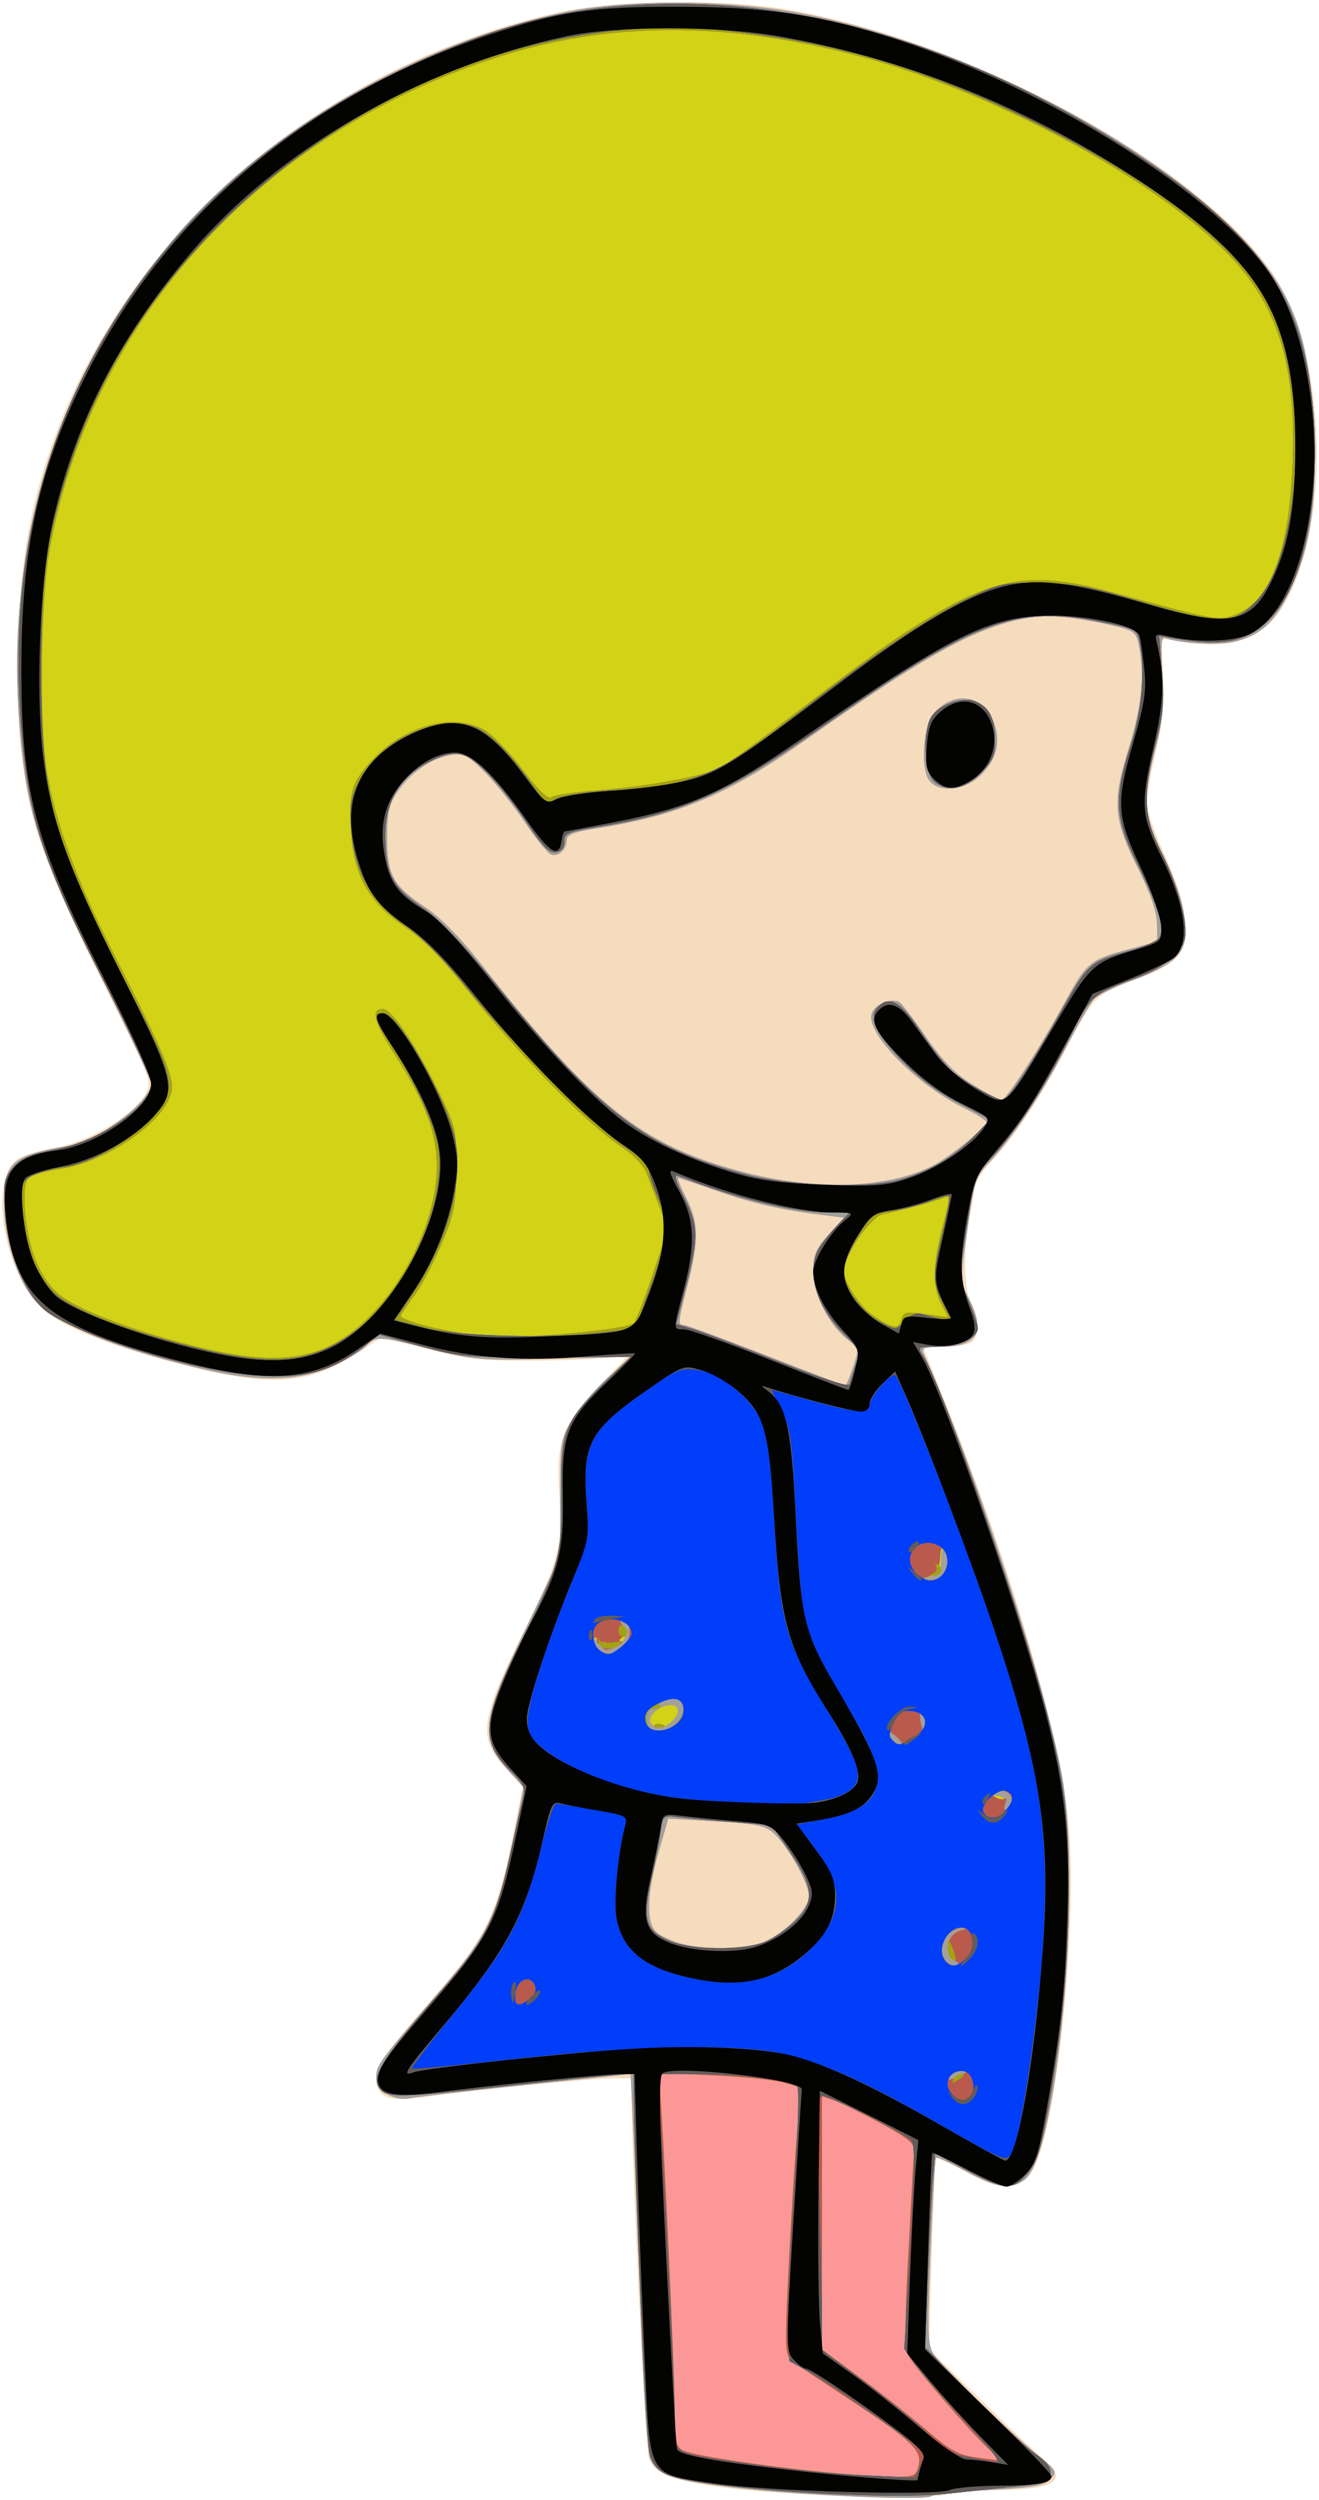 <svg xmlns="http://www.w3.org/2000/svg" xmlns:xlink="http://www.w3.org/1999/xlink" version="1.1" width="57.423" height="108.787" viewBox="-0.032 0.61 57.423 108.787">
  <!-- Exported by Scratch - http://scratch.mit.edu/ -->
  <g id="ID0.34385721338912845">
    <g id="layer1">
      <g id="g37">
        <path id="path55" fill="#f4dcbd" stroke-width="0.188" d="M 41.123 109.149 C 41.33 109.052 42.332 108.967 43.349 108.96 C 45.973 108.94 46.532 108.535 45.315 107.534 C 44.978 107.257 43.736 106.084 42.555 104.927 L 40.407 102.823 L 40.531 98.692 C 40.599 96.421 40.681 94.536 40.713 94.504 C 40.745 94.472 41.337 94.747 42.029 95.114 C 43.599 95.947 44.32 95.934 44.906 95.062 C 45.922 93.548 46.884 84.625 46.506 80.21 C 46.177 76.346 44.036 68.917 41.246 61.95 L 40.148 59.208 L 41.116 59.208 C 41.649 59.208 42.185 59.106 42.31 58.983 C 42.611 58.681 42.585 57.905 42.253 57.324 C 41.937 56.772 41.894 55.177 42.156 53.732 C 42.259 53.169 42.37 52.517 42.404 52.283 C 42.438 52.048 42.724 51.583 43.039 51.247 C 44.135 50.08 45.175 48.523 46.349 46.294 C 47.605 43.907 47.653 43.86 49.59 43.165 C 50.205 42.945 50.915 42.557 51.168 42.304 C 51.863 41.609 51.683 40 50.66 37.782 C 50.233 36.854 49.884 35.859 49.884 35.57 C 49.884 35.281 50.063 34.282 50.282 33.347 C 50.579 32.081 50.661 31.238 50.603 30.026 L 50.526 28.403 L 51.795 28.579 C 53.972 28.879 55.305 28.206 56.164 26.371 C 57.812 22.849 57.639 16.729 55.792 13.214 C 53.322 8.513 42.913 2.586 34.435 1.055 C 31.639 0.549 26.801 0.598 24.261 1.156 C 18.573 2.408 13.029 5.422 8.991 9.461 C 4.803 13.65 2.132 18.596 1.167 23.945 C 0.75 26.255 0.615 30.651 0.882 33.199 C 1.205 36.288 1.912 38.308 4.415 43.303 C 6.582 47.626 6.593 47.655 6.3 48.22 C 5.843 49.104 3.86 50.287 2.407 50.542 C 1.733 50.661 0.995 50.879 0.765 51.026 C -0.568 51.886 0.108 56.018 1.839 57.582 C 2.679 58.342 4.819 59.2 7.771 59.961 C 11.764 60.99 13.397 60.886 15.566 59.464 L 16.574 58.803 L 18.581 59.316 C 20.317 59.761 20.94 59.828 23.201 59.814 C 24.639 59.806 26.165 59.739 26.593 59.667 L 27.37 59.536 L 26.038 60.938 C 24.399 62.664 24.151 63.364 24.332 65.764 C 24.486 67.797 24.261 68.637 22.757 71.639 C 20.826 75.494 20.737 76.278 22.078 77.657 L 22.732 78.331 L 22.295 80.498 C 21.598 83.947 21.115 84.936 18.887 87.469 C 16.857 89.776 16.348 90.496 16.348 91.058 C 16.348 91.91 16.874 92.082 18.691 91.826 C 20.89 91.517 25.68 91.048 26.64 91.048 L 27.464 91.048 L 27.462 91.849 C 27.456 94.391 28.072 107.224 28.216 107.57 C 28.512 108.282 29.182 108.542 31.515 108.854 C 34.17 109.209 40.575 109.405 41.122 109.149 Z "/>
        <path id="path53" fill="#fb9897" stroke-width="0.188" d="M 40.504 109.228 C 40.577 109.15 41.701 109.029 43.002 108.96 C 44.921 108.858 45.427 108.772 45.693 108.496 C 46.006 108.172 45.983 108.126 45.178 107.468 C 43.996 106.503 41.061 103.671 40.657 103.106 C 40.346 102.671 40.332 102.326 40.479 98.606 C 40.567 96.391 40.674 94.543 40.717 94.5 C 40.76 94.457 41.342 94.722 42.011 95.09 C 43.344 95.823 43.932 95.909 44.564 95.467 C 45.986 94.47 47.08 82.875 46.216 77.954 C 45.514 73.957 42.31 64.174 40.154 59.444 C 40.076 59.272 40.304 59.208 40.995 59.208 C 42.526 59.208 42.885 58.558 42.149 57.117 C 41.768 56.37 41.767 56.328 42.082 54.108 C 42.38 52.011 42.445 51.81 43.034 51.185 C 44.053 50.105 45.249 48.324 46.314 46.303 C 46.859 45.267 47.428 44.276 47.577 44.102 C 47.725 43.927 48.474 43.556 49.241 43.276 C 51.025 42.626 51.58 42.128 51.578 41.178 C 51.577 40.19 51.276 39.182 50.525 37.648 C 49.76 36.089 49.719 35.322 50.281 33.146 C 50.598 31.918 50.658 31.272 50.575 29.943 C 50.493 28.634 50.523 28.299 50.713 28.372 C 51.363 28.621 53.087 28.702 53.779 28.515 C 54.882 28.218 55.443 27.699 56.091 26.372 C 56.994 24.524 57.293 22.652 57.179 19.555 C 57.018 15.124 56.241 13.142 53.67 10.6 C 49.376 6.352 41.301 2.343 34.644 1.151 C 31.496 0.588 27.124 0.586 24.509 1.148 C 18.047 2.536 11.699 6.188 7.682 10.828 C 2.359 16.979 0.05 24.456 0.876 32.867 C 1.203 36.194 1.753 37.813 4.295 42.94 C 5.536 45.443 6.552 47.607 6.552 47.75 C 6.552 48.512 4.284 50.243 2.996 50.461 C 0.478 50.89 0.146 51.181 0.146 52.962 C 0.146 54.441 0.648 56.111 1.383 57.074 C 2.184 58.126 4.848 59.249 8.718 60.168 C 11.198 60.757 12.944 60.726 14.407 60.068 C 15.049 59.779 15.72 59.383 15.897 59.187 C 16.31 58.73 16.424 58.736 18.783 59.327 C 20.641 59.792 20.963 59.817 24.094 59.734 L 27.427 59.648 L 26.402 60.583 C 25.839 61.098 25.148 61.91 24.867 62.389 C 24.38 63.219 24.357 63.377 24.356 65.803 L 24.355 68.345 L 22.874 71.434 C 20.92 75.507 20.828 76.246 22.106 77.66 L 22.767 78.392 L 22.372 80.335 C 21.613 84.056 21.244 84.808 18.771 87.657 C 16.535 90.233 16.348 90.489 16.348 90.964 C 16.348 91.564 17.106 92.059 17.801 91.913 C 18.238 91.822 21.832 91.426 26.454 90.959 L 27.422 90.861 L 27.537 93.263 C 27.6 94.584 27.746 98.249 27.862 101.41 C 27.988 104.888 28.156 107.342 28.287 107.626 C 28.609 108.324 29.241 108.538 31.915 108.853 C 34.78 109.189 40.312 109.432 40.504 109.228 Z M 29.63 85.188 C 29.216 85.075 28.729 84.85 28.547 84.689 C 28.089 84.281 28.122 83.02 28.639 81.215 L 29.061 79.743 L 31.136 79.862 C 32.882 79.962 33.28 80.044 33.654 80.381 C 34.268 80.933 35.184 82.57 35.187 83.117 C 35.189 83.69 33.975 84.873 33.099 85.152 C 32.244 85.426 30.562 85.443 29.63 85.188 Z M 33.317 59.585 C 31.457 58.86 29.845 58.266 29.735 58.266 C 29.469 58.266 29.477 58.18 29.913 56.477 C 30.402 54.565 30.388 53.814 29.845 52.74 C 29.6 52.256 29.437 51.86 29.483 51.86 C 29.529 51.86 30.259 52.105 31.106 52.404 C 32.679 52.958 33.948 53.252 35.712 53.47 L 36.706 53.593 L 36.042 54.329 C 35.475 54.956 35.377 55.199 35.377 55.969 C 35.377 56.958 36.075 58.3 36.922 58.938 C 37.359 59.268 37.365 59.306 37.107 60.092 C 36.96 60.538 36.808 60.904 36.77 60.904 C 36.733 60.904 35.179 60.31 33.317 59.585 Z M 32.177 51.571 C 27.862 50.412 25.718 48.685 20.794 42.407 C 20.02 41.419 19.112 40.507 18.501 40.101 C 17.078 39.157 16.82 38.689 16.82 37.067 C 16.82 35.959 16.899 35.611 17.273 35.063 C 17.846 34.226 18.751 33.6 19.584 33.465 C 20.165 33.371 20.319 33.451 21.102 34.244 C 21.582 34.73 22.36 35.704 22.833 36.409 C 23.305 37.113 23.809 37.734 23.954 37.789 C 24.273 37.912 24.638 37.577 24.638 37.161 C 24.638 36.928 24.958 36.806 26.004 36.643 C 29.491 36.098 31.717 35.157 34.984 32.848 C 39.883 29.385 42.027 28.153 44.07 27.63 C 45.272 27.321 46.392 27.371 48.376 27.821 C 49.293 28.029 49.426 28.12 49.532 28.607 C 49.815 29.917 49.688 31.303 49.116 33.139 C 48.377 35.514 48.432 36.239 49.511 38.397 C 50.053 39.483 50.329 40.285 50.339 40.804 L 50.354 41.583 L 49.035 41.936 C 47.448 42.361 47.253 42.521 46.385 44.116 C 45.274 46.161 43.78 48.47 43.569 48.47 C 43.461 48.47 42.898 48.173 42.319 47.81 C 41.557 47.334 40.995 46.761 40.293 45.745 C 39.758 44.972 39.234 44.285 39.128 44.22 C 38.788 44.01 38.043 44.313 37.916 44.715 C 37.65 45.551 39.841 47.794 41.923 48.816 C 42.468 49.083 42.913 49.362 42.913 49.436 C 42.913 49.664 41.351 50.931 40.579 51.329 C 38.612 52.343 35.395 52.435 32.177 51.571 Z M 42.665 34.34 C 43.373 33.648 43.562 32.833 43.209 31.988 C 42.733 30.849 41.537 30.666 40.662 31.597 C 40.158 32.133 40.014 34.077 40.44 34.592 C 40.877 35.122 41.995 34.995 42.665 34.34 Z "/>
        <path id="path51" fill="#a39f9a" stroke-width="0.188" d="M 40.504 109.228 C 40.577 109.15 41.701 109.029 43.002 108.96 C 44.921 108.858 45.427 108.772 45.693 108.496 C 46.006 108.172 45.983 108.126 45.178 107.468 C 43.996 106.503 41.061 103.671 40.657 103.106 C 40.346 102.671 40.332 102.326 40.479 98.606 C 40.567 96.391 40.674 94.543 40.717 94.5 C 40.76 94.457 41.342 94.722 42.011 95.09 C 43.344 95.823 43.932 95.909 44.564 95.467 C 45.986 94.47 47.08 82.875 46.216 77.954 C 45.514 73.957 42.31 64.174 40.154 59.444 C 40.076 59.272 40.304 59.208 40.995 59.208 C 42.526 59.208 42.885 58.558 42.149 57.117 C 41.768 56.37 41.767 56.328 42.082 54.108 C 42.38 52.011 42.445 51.81 43.034 51.185 C 44.053 50.105 45.249 48.324 46.314 46.303 C 46.859 45.267 47.428 44.276 47.577 44.102 C 47.725 43.927 48.474 43.556 49.241 43.276 C 51.025 42.626 51.58 42.128 51.578 41.178 C 51.577 40.19 51.276 39.182 50.525 37.648 C 49.76 36.089 49.719 35.322 50.281 33.146 C 50.598 31.918 50.658 31.272 50.575 29.943 C 50.493 28.634 50.523 28.299 50.713 28.372 C 51.363 28.621 53.087 28.702 53.779 28.515 C 54.882 28.218 55.443 27.699 56.091 26.372 C 56.994 24.524 57.293 22.652 57.179 19.555 C 57.018 15.124 56.241 13.142 53.67 10.6 C 49.376 6.352 41.301 2.343 34.644 1.151 C 31.496 0.588 27.124 0.586 24.509 1.148 C 18.047 2.536 11.699 6.188 7.682 10.828 C 2.359 16.979 0.05 24.456 0.876 32.867 C 1.203 36.194 1.753 37.813 4.295 42.94 C 5.536 45.443 6.552 47.607 6.552 47.75 C 6.552 48.512 4.284 50.243 2.996 50.461 C 0.478 50.89 0.146 51.181 0.146 52.962 C 0.146 54.441 0.648 56.111 1.383 57.074 C 2.184 58.126 4.848 59.249 8.718 60.168 C 11.198 60.757 12.944 60.726 14.407 60.068 C 15.049 59.779 15.72 59.383 15.897 59.187 C 16.31 58.73 16.424 58.736 18.783 59.327 C 20.641 59.792 20.963 59.817 24.094 59.734 L 27.427 59.648 L 26.402 60.583 C 25.839 61.098 25.148 61.91 24.867 62.389 C 24.38 63.219 24.357 63.377 24.356 65.803 L 24.355 68.345 L 22.874 71.434 C 20.92 75.507 20.828 76.246 22.106 77.66 L 22.767 78.392 L 22.372 80.335 C 21.613 84.056 21.244 84.808 18.771 87.657 C 16.535 90.233 16.348 90.489 16.348 90.964 C 16.348 91.564 17.106 92.059 17.801 91.913 C 18.238 91.822 21.832 91.426 26.454 90.959 L 27.422 90.861 L 27.537 93.263 C 27.6 94.584 27.746 98.249 27.862 101.41 C 27.988 104.888 28.156 107.342 28.287 107.626 C 28.609 108.324 29.241 108.538 31.915 108.853 C 34.78 109.189 40.312 109.432 40.504 109.228 Z M 35.915 108.185 C 33.078 107.9 30.079 107.44 29.687 107.231 C 29.402 107.078 29.348 106.8 29.348 105.504 C 29.348 104.067 28.877 93.789 28.716 91.728 L 28.645 90.808 L 31.022 90.916 C 32.329 90.976 33.723 91.121 34.118 91.238 L 34.839 91.45 L 34.73 92.615 C 34.569 94.316 34.258 99.545 34.201 101.478 C 34.158 102.967 34.193 103.177 34.529 103.411 C 34.736 103.556 35.796 104.261 36.884 104.978 C 39.656 106.804 40.098 107.219 39.963 107.863 C 39.861 108.349 39.793 108.381 38.86 108.381 C 38.313 108.381 36.988 108.292 35.915 108.185 Z M 40.3 106.346 C 39.611 105.756 38.307 104.725 37.4 104.056 L 35.753 102.84 L 35.753 97.331 L 35.753 91.822 L 36.272 92.004 C 36.557 92.106 37.468 92.552 38.297 92.996 C 39.445 93.612 39.795 93.891 39.766 94.169 C 39.745 94.369 39.631 96.369 39.513 98.612 C 39.346 101.803 39.349 102.787 39.529 103.133 C 39.782 103.618 42.058 106.264 42.975 107.138 L 43.549 107.685 L 42.55 107.552 C 41.697 107.44 41.37 107.264 40.3 106.346 Z M 29.63 85.188 C 29.216 85.075 28.729 84.85 28.547 84.689 C 28.088 84.281 28.122 83.02 28.639 81.215 L 29.061 79.743 L 31.136 79.862 C 32.882 79.962 33.28 80.044 33.654 80.381 C 34.268 80.933 35.184 82.57 35.187 83.117 C 35.189 83.69 33.975 84.873 33.099 85.152 C 32.244 85.426 30.562 85.443 29.63 85.188 Z M 33.317 59.585 C 31.457 58.86 29.845 58.266 29.735 58.266 C 29.469 58.266 29.477 58.18 29.913 56.477 C 30.402 54.565 30.388 53.814 29.845 52.74 C 29.6 52.256 29.437 51.86 29.483 51.86 C 29.529 51.86 30.259 52.105 31.106 52.404 C 32.679 52.958 33.948 53.252 35.711 53.47 L 36.706 53.593 L 36.042 54.329 C 35.475 54.956 35.377 55.199 35.377 55.969 C 35.377 56.958 36.075 58.3 36.922 58.938 C 37.359 59.268 37.365 59.306 37.107 60.092 C 36.96 60.538 36.808 60.904 36.77 60.904 C 36.733 60.904 35.179 60.31 33.317 59.585 Z M 32.177 51.571 C 27.862 50.412 25.718 48.685 20.794 42.407 C 20.02 41.419 19.112 40.507 18.501 40.101 C 17.078 39.157 16.82 38.689 16.82 37.067 C 16.82 35.959 16.898 35.611 17.273 35.063 C 17.846 34.226 18.751 33.6 19.584 33.465 C 20.165 33.371 20.319 33.451 21.102 34.244 C 21.582 34.73 22.36 35.704 22.833 36.409 C 23.305 37.113 23.809 37.734 23.954 37.789 C 24.273 37.912 24.638 37.577 24.638 37.161 C 24.638 36.928 24.958 36.806 26.004 36.643 C 29.491 36.098 31.717 35.157 34.984 32.848 C 39.883 29.385 42.027 28.153 44.07 27.63 C 45.272 27.321 46.392 27.371 48.376 27.821 C 49.293 28.029 49.426 28.12 49.532 28.607 C 49.815 29.917 49.688 31.303 49.116 33.139 C 48.377 35.514 48.432 36.239 49.511 38.397 C 50.053 39.483 50.329 40.285 50.339 40.804 L 50.354 41.583 L 49.035 41.936 C 47.448 42.361 47.253 42.521 46.385 44.116 C 45.274 46.161 43.78 48.47 43.569 48.47 C 43.461 48.47 42.898 48.173 42.319 47.81 C 41.557 47.334 40.995 46.761 40.293 45.745 C 39.758 44.972 39.234 44.285 39.128 44.22 C 38.788 44.01 38.043 44.313 37.916 44.715 C 37.65 45.551 39.841 47.794 41.923 48.816 C 42.468 49.083 42.913 49.362 42.913 49.436 C 42.913 49.664 41.351 50.931 40.579 51.329 C 38.612 52.343 35.395 52.435 32.177 51.571 Z M 42.665 34.34 C 43.373 33.648 43.562 32.833 43.209 31.988 C 42.733 30.849 41.537 30.666 40.662 31.597 C 40.158 32.133 40.014 34.077 40.44 34.592 C 40.877 35.122 41.995 34.995 42.665 34.34 Z "/>
        <path id="path49" fill="#d2d217" stroke-width="0.188" d="M 41.311 109.108 C 42.141 109.014 43.454 108.875 44.231 108.8 C 45.467 108.68 45.652 108.614 45.701 108.272 C 45.74 107.995 45.542 107.73 45.029 107.375 C 44.629 107.097 43.388 105.945 42.273 104.812 L 40.245 102.754 L 40.36 99.68 C 40.423 97.989 40.52 96.09 40.575 95.458 L 40.676 94.31 L 42.029 95.029 C 43.603 95.865 44.019 95.914 44.563 95.334 C 45.126 94.734 45.304 94.168 45.723 91.659 C 46.258 88.463 46.493 85.701 46.489 82.679 C 46.484 79.573 46.311 78.203 45.535 75.128 C 44.511 71.076 40.977 60.867 40.172 59.638 C 39.891 59.211 39.895 59.208 40.794 59.208 C 41.703 59.208 42.536 58.822 42.536 58.401 C 42.536 58.279 42.351 57.733 42.124 57.187 L 41.713 56.194 L 42.056 53.98 C 42.392 51.814 42.417 51.748 43.217 50.885 C 44.253 49.766 45.455 47.905 46.544 45.733 C 47.447 43.93 47.531 43.855 49.41 43.169 C 50.767 42.673 51.58 41.929 51.577 41.184 C 51.573 40.342 51.122 38.869 50.477 37.595 C 49.755 36.169 49.713 35.161 50.279 32.958 C 50.601 31.71 50.652 31.122 50.551 29.852 L 50.427 28.284 L 51.333 28.428 C 53.447 28.766 54.506 28.465 55.517 27.238 C 57.404 24.948 57.8 18.486 56.297 14.513 C 55.337 11.977 53.351 9.886 49.507 7.364 C 42.915 3.037 36.038 0.78 29.442 0.78 C 24.903 0.78 21.538 1.621 16.886 3.919 C 10.877 6.887 6.255 11.483 3.44 17.289 C 1.311 21.68 0.446 26.717 0.886 32.168 C 1.222 36.335 1.832 38.171 4.764 43.852 C 5.747 45.758 6.552 47.517 6.552 47.763 C 6.552 48.736 4.322 50.259 2.345 50.636 C 1.288 50.837 0.9 51.005 0.547 51.415 C 0.132 51.898 0.105 52.052 0.199 53.425 C 0.319 55.169 1.129 57.059 2.031 57.702 C 3.587 58.809 8.496 60.293 11.182 60.468 C 13.197 60.598 14.38 60.292 15.675 59.304 L 16.49 58.681 L 18.256 59.18 C 19.906 59.645 20.266 59.676 23.725 59.661 L 27.428 59.645 L 26.209 60.847 C 24.549 62.482 24.374 62.946 24.412 65.603 C 24.449 68.194 24.307 68.734 22.797 71.744 C 20.946 75.438 20.849 76.341 22.164 77.635 C 22.782 78.242 22.854 78.403 22.731 78.896 C 22.654 79.207 22.371 80.436 22.103 81.628 C 21.536 84.153 21.059 85.074 19.241 87.162 C 16.471 90.344 16.046 91.047 16.575 91.576 C 16.882 91.883 17.602 91.862 21.441 91.438 C 23.251 91.237 25.368 91.018 26.145 90.949 L 27.558 90.825 L 27.567 91.737 C 27.602 95.573 28.1 106.904 28.255 107.41 C 28.389 107.851 28.629 108.116 29.052 108.293 C 30.489 108.894 38.524 109.428 41.311 109.108 Z M 35.915 108.185 C 33.078 107.9 30.079 107.44 29.687 107.231 C 29.402 107.078 29.348 106.8 29.348 105.504 C 29.348 104.067 28.877 93.788 28.716 91.728 L 28.645 90.808 L 31.022 90.916 C 32.329 90.976 33.723 91.121 34.118 91.238 L 34.839 91.45 L 34.73 92.615 C 34.569 94.316 34.258 99.545 34.201 101.478 C 34.158 102.967 34.193 103.177 34.529 103.411 C 34.737 103.556 35.796 104.261 36.884 104.978 C 39.656 106.804 40.098 107.219 39.963 107.863 C 39.861 108.349 39.793 108.381 38.86 108.381 C 38.313 108.381 36.988 108.292 35.915 108.185 Z M 40.3 106.346 C 39.611 105.756 38.307 104.725 37.4 104.056 L 35.753 102.84 L 35.753 97.331 L 35.753 91.822 L 36.272 92.004 C 36.557 92.106 37.468 92.552 38.297 92.996 C 39.445 93.612 39.795 93.891 39.766 94.169 C 39.745 94.369 39.631 96.369 39.513 98.612 C 39.346 101.803 39.349 102.787 39.529 103.133 C 39.782 103.618 42.058 106.264 42.975 107.138 L 43.549 107.685 L 42.55 107.552 C 41.697 107.44 41.37 107.264 40.3 106.346 Z M 41.411 90.852 C 41.563 90.755 41.815 90.677 41.97 90.677 C 42.126 90.677 42.042 90.788 41.782 90.925 C 41.268 91.196 40.963 91.136 41.411 90.852 Z M 41.048 85.808 C 40.78 85.308 41.208 84.558 41.787 84.51 L 42.253 84.472 L 41.782 84.612 C 41.192 84.788 41.035 85.551 41.518 85.903 C 41.817 86.123 41.82 86.15 41.542 86.15 C 41.371 86.15 41.148 85.996 41.048 85.808 Z M 29.044 85.035 C 28.057 84.588 27.931 84.112 28.332 82.337 C 28.502 81.584 28.681 80.66 28.73 80.282 C 28.816 79.615 28.838 79.599 29.507 79.679 C 29.886 79.725 30.953 79.822 31.878 79.894 L 33.562 80.027 L 34.375 81.216 C 35.398 82.713 35.443 83.38 34.576 84.219 C 34.24 84.544 33.667 84.939 33.305 85.096 C 32.346 85.511 30.018 85.478 29.044 85.035 Z M 43.73 79.096 C 43.798 78.92 43.69 78.804 43.42 78.765 C 43.093 78.717 43.07 78.679 43.307 78.582 C 43.721 78.413 44.122 78.701 43.982 79.066 C 43.919 79.231 43.812 79.368 43.746 79.368 C 43.68 79.368 43.673 79.245 43.73 79.096 Z M 38.768 76.259 C 38.639 76.103 38.592 75.976 38.664 75.976 C 38.736 75.976 38.922 76.103 39.077 76.259 C 39.233 76.414 39.279 76.541 39.181 76.541 C 39.083 76.541 38.897 76.414 38.768 76.259 Z M 40.041 75.511 C 39.993 75.255 40.025 75.09 40.114 75.145 C 40.27 75.242 40.349 75.976 40.203 75.976 C 40.163 75.976 40.091 75.767 40.041 75.511 Z M 28.064 75.469 C 28.021 75.166 28.163 74.974 28.6 74.748 C 29.294 74.39 29.725 74.493 29.725 75.017 C 29.725 75.866 28.181 76.286 28.064 75.469 Z M 29.249 75.483 C 29.63 75.102 29.518 74.731 29.046 74.813 C 28.561 74.897 28.144 75.328 28.3 75.581 C 28.484 75.878 28.896 75.836 29.249 75.483 Z M 25.995 72.359 C 25.87 72.235 25.768 72.049 25.768 71.946 C 25.768 71.843 25.881 71.913 26.018 72.101 C 26.188 72.333 26.394 72.403 26.66 72.318 C 27.149 72.163 27.351 71.678 27.068 71.336 C 26.934 71.177 26.926 71.078 27.044 71.078 C 27.344 71.078 27.482 71.635 27.277 72.017 C 26.981 72.57 26.369 72.733 25.995 72.359 Z M 40.464 69.211 C 40.836 69.106 40.934 68.956 40.934 68.494 C 40.934 68.172 40.997 67.95 41.075 67.998 C 41.297 68.135 41.241 68.905 40.991 69.156 C 40.867 69.28 40.591 69.374 40.379 69.363 C 40.054 69.347 40.068 69.323 40.464 69.211 Z M 30.117 58.437 L 29.402 58.223 L 29.748 56.906 C 30.384 54.483 30.386 53.971 29.763 52.745 C 29.342 51.917 29.281 51.68 29.513 51.775 C 31.762 52.694 34.502 53.368 35.991 53.368 L 36.958 53.368 L 36.379 53.98 C 36.06 54.317 35.704 54.778 35.587 55.004 C 35.07 56.014 35.521 57.468 36.725 58.672 C 37.383 59.331 37.413 59.41 37.22 59.997 C 37.108 60.34 36.991 60.721 36.962 60.842 C 36.928 60.981 35.8 60.622 33.87 59.856 C 32.199 59.194 30.511 58.555 30.117 58.437 Z M 32.362 51.698 C 28.046 50.526 26.117 49.059 21.632 43.535 C 20.089 41.635 19.116 40.618 18.321 40.077 C 17.053 39.213 16.753 38.634 16.736 37.015 C 16.72 35.512 17.367 34.408 18.649 33.754 C 19.777 33.179 20.261 33.28 21.244 34.3 C 21.722 34.796 22.49 35.774 22.949 36.473 C 23.58 37.433 23.878 37.732 24.165 37.691 C 24.415 37.655 24.539 37.499 24.531 37.233 C 24.52 36.874 24.677 36.804 25.944 36.6 C 29.682 35.999 31.622 35.133 35.819 32.194 C 42.328 27.636 44.155 26.941 47.782 27.646 C 49.41 27.962 49.471 27.992 49.582 28.542 C 49.837 29.818 49.691 31.508 49.192 33.058 C 48.459 35.335 48.504 36.206 49.451 38.128 C 50.41 40.073 50.708 41.093 50.418 41.441 C 50.304 41.578 49.735 41.822 49.152 41.982 C 47.407 42.461 47.355 42.507 46.206 44.542 C 44.838 46.968 43.853 48.47 43.632 48.47 C 43.333 48.47 42.039 47.749 41.456 47.258 C 41.144 46.996 40.532 46.232 40.094 45.561 C 39.268 44.293 38.755 43.944 38.288 44.333 C 37.733 44.792 37.979 45.451 39.169 46.69 C 39.94 47.493 40.782 48.129 41.706 48.603 L 43.088 49.316 L 42.388 50.038 C 41.492 50.965 40.439 51.583 39.14 51.948 C 37.729 52.344 34.272 52.217 32.362 51.698 Z M 42.649 34.264 C 43.172 33.74 43.29 33.48 43.29 32.839 C 43.29 31.869 43.031 31.361 42.421 31.129 C 41.839 30.908 40.774 31.309 40.479 31.862 C 40.134 32.506 40.224 34.235 40.62 34.593 C 41.181 35.101 41.933 34.98 42.649 34.264 Z "/>
        <path id="path47" fill="#b95a4d" stroke-width="0.188" d="M 41.311 109.108 C 42.141 109.014 43.454 108.875 44.231 108.8 C 45.467 108.68 45.652 108.614 45.701 108.272 C 45.74 107.995 45.542 107.73 45.029 107.375 C 44.629 107.097 43.388 105.945 42.273 104.812 L 40.245 102.754 L 40.36 99.68 C 40.423 97.989 40.52 96.09 40.575 95.458 L 40.676 94.31 L 42.029 95.029 C 43.603 95.865 44.019 95.914 44.563 95.334 C 45.126 94.734 45.304 94.168 45.723 91.659 C 46.258 88.463 46.493 85.701 46.489 82.679 C 46.484 79.573 46.311 78.203 45.535 75.128 C 44.511 71.076 40.977 60.867 40.172 59.638 C 39.891 59.211 39.895 59.208 40.794 59.208 C 41.703 59.208 42.536 58.822 42.536 58.401 C 42.536 58.279 42.351 57.733 42.124 57.187 L 41.713 56.194 L 42.056 53.98 C 42.392 51.814 42.417 51.748 43.217 50.885 C 44.253 49.766 45.455 47.905 46.544 45.733 C 47.447 43.93 47.531 43.855 49.41 43.169 C 50.767 42.673 51.58 41.929 51.577 41.184 C 51.573 40.342 51.122 38.869 50.477 37.595 C 49.755 36.169 49.713 35.161 50.279 32.958 C 50.601 31.71 50.652 31.122 50.551 29.852 L 50.427 28.284 L 51.333 28.428 C 53.447 28.766 54.506 28.465 55.517 27.238 C 57.404 24.948 57.8 18.486 56.297 14.513 C 55.337 11.977 53.351 9.886 49.507 7.364 C 42.915 3.037 36.038 0.78 29.442 0.78 C 24.903 0.78 21.538 1.621 16.886 3.919 C 10.877 6.887 6.255 11.483 3.44 17.289 C 1.311 21.68 0.446 26.717 0.886 32.168 C 1.222 36.335 1.832 38.171 4.764 43.852 C 5.747 45.758 6.552 47.517 6.552 47.763 C 6.552 48.736 4.322 50.259 2.345 50.636 C 1.288 50.837 0.9 51.005 0.547 51.415 C 0.132 51.898 0.105 52.052 0.199 53.425 C 0.319 55.169 1.129 57.059 2.031 57.702 C 3.587 58.809 8.496 60.293 11.182 60.468 C 13.197 60.598 14.38 60.292 15.675 59.304 L 16.49 58.681 L 18.256 59.18 C 19.906 59.645 20.266 59.676 23.725 59.661 L 27.428 59.645 L 26.209 60.847 C 24.549 62.482 24.374 62.946 24.412 65.603 C 24.449 68.194 24.307 68.734 22.797 71.744 C 20.946 75.438 20.849 76.341 22.164 77.635 C 22.782 78.242 22.854 78.403 22.731 78.896 C 22.654 79.207 22.371 80.436 22.103 81.628 C 21.536 84.153 21.059 85.074 19.241 87.162 C 16.471 90.344 16.046 91.047 16.575 91.576 C 16.882 91.883 17.602 91.862 21.441 91.438 C 23.251 91.237 25.368 91.018 26.145 90.949 L 27.558 90.825 L 27.567 91.737 C 27.602 95.573 28.1 106.904 28.255 107.41 C 28.389 107.851 28.629 108.116 29.052 108.293 C 30.489 108.894 38.524 109.428 41.311 109.108 Z M 35.915 108.185 C 33.078 107.9 30.079 107.44 29.687 107.231 C 29.402 107.078 29.348 106.8 29.348 105.504 C 29.348 104.067 28.877 93.788 28.716 91.728 L 28.645 90.808 L 31.022 90.916 C 32.329 90.976 33.723 91.121 34.118 91.238 L 34.839 91.45 L 34.73 92.615 C 34.569 94.316 34.258 99.545 34.201 101.478 C 34.158 102.967 34.193 103.177 34.529 103.411 C 34.737 103.556 35.796 104.261 36.884 104.978 C 39.656 106.804 40.098 107.219 39.963 107.863 C 39.861 108.349 39.793 108.381 38.86 108.381 C 38.313 108.381 36.988 108.292 35.915 108.185 Z M 40.3 106.346 C 39.611 105.756 38.307 104.725 37.4 104.056 L 35.753 102.84 L 35.753 97.331 L 35.753 91.822 L 36.272 92.004 C 36.557 92.106 37.468 92.552 38.297 92.996 C 39.445 93.612 39.795 93.891 39.766 94.169 C 39.745 94.369 39.631 96.369 39.513 98.612 C 39.346 101.803 39.349 102.787 39.529 103.133 C 39.782 103.618 42.058 106.264 42.975 107.138 L 43.549 107.685 L 42.55 107.552 C 41.697 107.44 41.37 107.264 40.3 106.346 Z M 41.411 90.852 C 41.563 90.755 41.815 90.677 41.97 90.677 C 42.126 90.677 42.042 90.788 41.782 90.925 C 41.268 91.196 40.963 91.136 41.411 90.852 Z M 41.048 85.808 C 40.78 85.308 41.208 84.558 41.787 84.51 L 42.253 84.472 L 41.782 84.612 C 41.192 84.788 41.035 85.551 41.518 85.903 C 41.817 86.123 41.82 86.15 41.542 86.15 C 41.371 86.15 41.148 85.996 41.048 85.808 Z M 29.044 85.035 C 28.057 84.588 27.931 84.112 28.332 82.337 C 28.502 81.584 28.681 80.66 28.73 80.282 C 28.816 79.615 28.838 79.599 29.507 79.679 C 29.886 79.725 30.953 79.822 31.878 79.894 L 33.562 80.027 L 34.375 81.216 C 35.398 82.713 35.443 83.38 34.576 84.219 C 34.24 84.544 33.667 84.939 33.305 85.096 C 32.346 85.511 30.018 85.478 29.044 85.035 Z M 43.739 79.075 C 43.8 78.914 43.784 78.823 43.702 78.874 C 43.621 78.925 43.445 78.898 43.312 78.816 C 43.119 78.697 43.125 78.645 43.338 78.563 C 43.729 78.413 44.117 78.715 43.982 79.066 C 43.919 79.231 43.812 79.368 43.746 79.368 C 43.68 79.368 43.676 79.236 43.739 79.075 Z M 38.768 76.259 C 38.639 76.103 38.592 75.976 38.664 75.976 C 38.736 75.976 38.922 76.103 39.077 76.259 C 39.233 76.414 39.279 76.541 39.181 76.541 C 39.083 76.541 38.897 76.414 38.768 76.259 Z M 40.041 75.511 C 39.993 75.255 40.025 75.09 40.114 75.145 C 40.27 75.242 40.349 75.976 40.203 75.976 C 40.163 75.976 40.091 75.767 40.041 75.511 Z M 28.124 75.41 C 28.124 75.079 28.221 74.948 28.451 74.966 C 28.631 74.98 28.736 74.922 28.684 74.838 C 28.562 74.641 29.284 74.406 29.535 74.562 C 29.867 74.767 29.74 75.379 29.301 75.688 C 28.685 76.123 28.124 75.99 28.124 75.41 Z M 28.818 75.659 C 28.682 75.604 28.52 75.611 28.457 75.674 C 28.394 75.737 28.506 75.781 28.704 75.773 C 28.924 75.764 28.968 75.719 28.818 75.659 Z M 25.953 72.297 C 25.822 72.14 25.769 71.956 25.836 71.889 C 25.902 71.823 25.957 71.872 25.957 71.999 C 25.957 72.126 26.054 72.17 26.174 72.096 C 26.309 72.013 26.341 72.044 26.257 72.179 C 26.182 72.301 26.231 72.395 26.37 72.394 C 26.663 72.39 27.266 72.028 26.993 72.02 C 26.89 72.017 26.927 71.937 27.075 71.842 C 27.299 71.701 27.303 71.621 27.099 71.375 C 26.962 71.21 26.938 71.078 27.044 71.078 C 27.344 71.078 27.482 71.635 27.277 72.017 C 26.962 72.606 26.321 72.742 25.953 72.297 Z M 40.37 69.222 C 40.742 69.101 40.887 68.832 40.91 68.219 C 40.927 67.746 41.217 68.019 41.217 68.508 C 41.217 69.04 40.877 69.387 40.379 69.363 C 39.998 69.344 39.998 69.343 40.37 69.222 Z M 30.117 58.437 L 29.402 58.223 L 29.748 56.906 C 30.384 54.483 30.387 53.971 29.763 52.745 C 29.342 51.917 29.281 51.68 29.513 51.775 C 31.762 52.694 34.502 53.368 35.991 53.368 L 36.958 53.368 L 36.379 53.98 C 36.06 54.317 35.704 54.778 35.587 55.004 C 35.07 56.014 35.521 57.468 36.725 58.672 C 37.383 59.331 37.413 59.41 37.22 59.997 C 37.108 60.34 36.991 60.721 36.962 60.842 C 36.928 60.981 35.8 60.622 33.87 59.856 C 32.199 59.194 30.511 58.555 30.117 58.437 Z M 8.247 59.138 C 5.616 58.464 3.329 57.581 2.551 56.94 C 2.1 56.568 1.73 56.011 1.467 55.309 C 1.037 54.159 0.885 52.177 1.203 51.858 C 1.312 51.75 1.945 51.575 2.61 51.469 C 4.643 51.145 7.098 49.454 7.425 48.151 C 7.578 47.542 7.126 46.444 5.028 42.33 C 3.34 39.022 2.395 36.478 2.014 34.216 C 1.673 32.199 1.727 26.852 2.111 24.637 C 3.844 14.624 11.329 6.377 21.669 3.086 C 26.514 1.544 31.554 1.532 37.343 3.046 C 42.955 4.514 49.907 8.198 53.222 11.459 C 55.584 13.784 56.423 16.398 56.237 20.862 C 56.081 24.617 55.263 26.78 53.782 27.343 C 53.012 27.637 53.039 27.641 48.215 26.338 C 44.979 25.464 43.321 25.718 40.301 27.553 C 38.821 28.452 38.095 28.976 33.834 32.219 C 32.727 33.063 31.576 33.879 31.277 34.034 C 30.584 34.391 28.05 34.85 25.863 35.012 C 24.93 35.081 24.075 35.212 23.962 35.302 C 23.828 35.409 23.398 34.993 22.729 34.108 C 22.164 33.361 21.415 32.583 21.066 32.379 C 19.708 31.586 17.516 32.194 16.105 33.755 C 15.274 34.675 15.154 35.093 15.247 36.748 C 15.357 38.68 16.016 39.871 17.55 40.907 C 18.425 41.498 19.233 42.318 20.43 43.828 C 22.448 46.373 25.495 49.481 26.882 50.407 C 27.549 50.853 27.983 51.303 28.138 51.71 C 28.267 52.052 28.525 52.726 28.711 53.207 L 29.049 54.082 L 28.408 56 C 28.055 57.055 27.678 58.033 27.568 58.172 C 27.324 58.485 22.196 58.927 20.896 58.748 C 18.932 58.476 17.292 58.04 17.422 57.824 C 17.493 57.704 17.784 57.285 18.067 56.891 C 18.35 56.497 18.859 55.523 19.198 54.724 C 19.745 53.435 19.814 53.073 19.824 51.469 C 19.834 49.688 19.822 49.639 18.951 47.889 C 17.965 45.91 17.008 44.513 16.634 44.513 C 16.094 44.513 16.241 45.081 17.142 46.48 C 18.486 48.565 18.986 49.893 18.986 51.378 C 18.986 53.363 17.892 55.91 16.297 57.641 C 14.302 59.806 12.301 60.178 8.247 59.138 Z M 37.981 57.855 C 37.388 57.445 36.696 56.391 36.696 55.898 C 36.696 55.261 37.878 53.549 38.389 53.448 C 39.119 53.302 40.71 52.869 41.058 52.721 C 41.341 52.6 41.337 52.714 41.011 53.955 C 40.574 55.618 40.556 56.593 40.949 57.353 L 41.247 57.929 L 40.278 57.795 C 39.403 57.675 39.298 57.699 39.208 58.045 C 39.096 58.472 38.806 58.427 37.981 57.855 Z M 32.362 51.698 C 28.046 50.526 26.117 49.059 21.632 43.535 C 20.089 41.635 19.116 40.618 18.321 40.077 C 17.053 39.213 16.753 38.634 16.736 37.015 C 16.72 35.512 17.367 34.408 18.649 33.754 C 19.777 33.179 20.261 33.28 21.244 34.3 C 21.722 34.796 22.49 35.774 22.949 36.473 C 23.58 37.433 23.878 37.732 24.165 37.691 C 24.415 37.655 24.539 37.499 24.531 37.233 C 24.52 36.874 24.677 36.804 25.944 36.6 C 29.682 35.999 31.622 35.133 35.819 32.194 C 42.328 27.636 44.155 26.941 47.782 27.646 C 49.41 27.962 49.471 27.992 49.582 28.542 C 49.837 29.818 49.691 31.508 49.192 33.058 C 48.459 35.335 48.504 36.206 49.451 38.128 C 50.41 40.073 50.708 41.093 50.418 41.441 C 50.304 41.578 49.735 41.822 49.152 41.982 C 47.407 42.461 47.355 42.507 46.206 44.542 C 44.838 46.968 43.853 48.47 43.632 48.47 C 43.333 48.47 42.039 47.749 41.456 47.258 C 41.144 46.996 40.532 46.232 40.094 45.561 C 39.268 44.293 38.755 43.944 38.288 44.333 C 37.733 44.792 37.979 45.451 39.169 46.69 C 39.94 47.493 40.782 48.129 41.706 48.603 L 43.088 49.316 L 42.388 50.038 C 41.492 50.965 40.439 51.583 39.14 51.948 C 37.729 52.344 34.272 52.217 32.362 51.698 Z M 42.649 34.264 C 43.172 33.74 43.29 33.48 43.29 32.839 C 43.29 31.869 43.031 31.361 42.421 31.129 C 41.839 30.908 40.774 31.309 40.479 31.862 C 40.134 32.506 40.224 34.235 40.62 34.593 C 41.181 35.101 41.933 34.98 42.649 34.264 Z "/>
        <path id="path45" fill="#a3a312" stroke-width="0.188" d="M 41.311 109.108 C 42.141 109.014 43.454 108.875 44.231 108.8 C 45.467 108.68 45.652 108.614 45.701 108.272 C 45.74 107.995 45.542 107.73 45.029 107.375 C 44.629 107.097 43.388 105.945 42.273 104.812 L 40.245 102.754 L 40.36 99.68 C 40.423 97.989 40.52 96.09 40.575 95.458 L 40.676 94.31 L 42.029 95.029 C 43.603 95.865 44.019 95.914 44.563 95.334 C 45.126 94.734 45.304 94.168 45.723 91.659 C 46.258 88.463 46.493 85.701 46.489 82.679 C 46.484 79.573 46.311 78.203 45.535 75.128 C 44.511 71.076 40.977 60.867 40.172 59.638 C 39.891 59.211 39.895 59.208 40.794 59.208 C 41.703 59.208 42.536 58.822 42.536 58.401 C 42.536 58.279 42.351 57.733 42.124 57.187 L 41.713 56.194 L 42.056 53.98 C 42.392 51.814 42.417 51.748 43.217 50.885 C 44.253 49.766 45.455 47.905 46.544 45.733 C 47.447 43.93 47.531 43.855 49.41 43.169 C 50.767 42.673 51.58 41.929 51.577 41.184 C 51.573 40.342 51.122 38.869 50.477 37.595 C 49.755 36.169 49.713 35.161 50.279 32.958 C 50.601 31.71 50.652 31.122 50.551 29.852 L 50.427 28.284 L 51.333 28.428 C 53.447 28.766 54.506 28.465 55.517 27.238 C 57.404 24.948 57.8 18.486 56.297 14.513 C 55.337 11.977 53.351 9.886 49.507 7.364 C 42.915 3.037 36.038 0.78 29.442 0.78 C 24.903 0.78 21.538 1.621 16.886 3.919 C 10.877 6.887 6.255 11.483 3.44 17.289 C 1.311 21.68 0.446 26.717 0.886 32.168 C 1.222 36.335 1.832 38.171 4.764 43.852 C 5.747 45.758 6.552 47.517 6.552 47.763 C 6.552 48.736 4.322 50.259 2.345 50.636 C 1.288 50.837 0.9 51.005 0.547 51.415 C 0.132 51.898 0.105 52.052 0.199 53.425 C 0.319 55.169 1.129 57.059 2.031 57.702 C 3.587 58.809 8.496 60.293 11.182 60.468 C 13.197 60.598 14.38 60.292 15.675 59.304 L 16.49 58.681 L 18.256 59.18 C 19.906 59.645 20.266 59.676 23.725 59.661 L 27.428 59.645 L 26.209 60.847 C 24.549 62.482 24.374 62.946 24.412 65.603 C 24.449 68.194 24.307 68.734 22.797 71.744 C 20.946 75.438 20.849 76.341 22.164 77.635 C 22.782 78.242 22.854 78.403 22.731 78.896 C 22.654 79.207 22.371 80.436 22.103 81.628 C 21.536 84.153 21.059 85.074 19.241 87.162 C 16.471 90.344 16.046 91.047 16.575 91.576 C 16.882 91.883 17.602 91.862 21.441 91.438 C 23.251 91.237 25.368 91.018 26.145 90.949 L 27.558 90.825 L 27.567 91.737 C 27.602 95.573 28.1 106.904 28.255 107.41 C 28.389 107.851 28.629 108.116 29.052 108.293 C 30.489 108.894 38.524 109.428 41.311 109.108 Z M 32.574 107.824 C 29.084 107.305 29.348 107.458 29.348 105.952 C 29.348 104.82 28.967 96.945 28.698 92.508 L 28.599 90.859 L 30.446 90.859 C 32.291 90.859 34.392 91.135 34.683 91.416 C 34.768 91.497 34.699 93.673 34.529 96.251 C 34.359 98.83 34.247 101.482 34.281 102.146 L 34.341 103.353 L 35.238 103.842 C 36.099 104.311 38.977 106.311 39.844 107.042 C 40.213 107.353 40.234 107.453 40.033 107.909 L 39.804 108.423 L 37.45 108.311 C 36.154 108.249 33.96 108.03 32.574 107.824 Z M 42.065 107.527 C 41.523 107.439 41.048 107.155 40.37 106.516 C 39.851 106.028 38.601 105.008 37.59 104.25 L 35.753 102.871 L 35.751 101.622 C 35.75 100.936 35.695 98.445 35.629 96.088 C 35.525 92.395 35.546 91.802 35.784 91.802 C 36.116 91.802 39.337 93.421 39.643 93.742 C 39.806 93.912 39.794 95.066 39.599 98.394 L 39.338 102.819 L 39.804 103.476 C 40.061 103.837 41.045 104.965 41.99 105.983 C 43.298 107.391 43.603 107.812 43.264 107.741 C 43.019 107.691 42.48 107.594 42.065 107.527 Z M 41.444 91.764 C 41.089 91.41 41.178 90.897 41.617 90.758 C 42.041 90.624 42.339 90.904 42.345 91.441 C 42.35 92 41.856 92.177 41.444 91.764 Z M 41.782 91.048 C 41.952 90.939 41.975 90.865 41.841 90.862 C 41.717 90.861 41.564 90.944 41.5 91.048 C 41.355 91.282 41.421 91.282 41.782 91.048 Z M 22.411 87.329 C 22.48 86.733 23.065 86.513 23.256 87.011 C 23.335 87.217 23.253 87.427 23.031 87.59 C 22.51 87.971 22.345 87.902 22.411 87.329 Z M 41.048 85.808 C 40.798 85.342 41.201 84.566 41.733 84.489 C 42.311 84.406 42.527 85.263 42.058 85.78 C 41.641 86.241 41.285 86.251 41.048 85.808 Z M 41.581 85.831 C 41.573 85.747 41.495 85.509 41.406 85.302 C 41.249 84.939 41.243 84.94 41.231 85.337 C 41.223 85.565 41.302 85.803 41.406 85.867 C 41.509 85.931 41.588 85.915 41.581 85.831 Z M 29.044 85.035 C 28.057 84.588 27.931 84.112 28.332 82.337 C 28.502 81.584 28.681 80.66 28.73 80.282 C 28.816 79.615 28.838 79.599 29.507 79.679 C 29.886 79.725 30.953 79.822 31.878 79.894 L 33.562 80.027 L 34.375 81.216 C 35.398 82.713 35.443 83.38 34.576 84.219 C 34.24 84.544 33.667 84.939 33.305 85.096 C 32.346 85.511 30.018 85.478 29.044 85.035 Z M 42.775 79.426 C 42.665 79.096 43.422 78.415 43.756 78.544 C 44.13 78.688 44.119 78.971 43.725 79.407 C 43.385 79.783 42.898 79.793 42.775 79.426 Z M 38.815 76.325 C 38.652 76.162 38.669 75.973 38.883 75.559 C 39.106 75.127 39.274 75.023 39.673 75.07 C 40.392 75.153 40.442 75.789 39.762 76.195 C 39.109 76.585 39.08 76.589 38.815 76.325 Z M 28.124 75.41 C 28.124 75.079 28.221 74.948 28.451 74.966 C 28.631 74.98 28.736 74.922 28.684 74.838 C 28.562 74.641 29.284 74.406 29.535 74.562 C 29.867 74.767 29.74 75.379 29.301 75.688 C 28.685 76.123 28.124 75.99 28.124 75.41 Z M 28.818 75.659 C 28.682 75.604 28.52 75.611 28.457 75.674 C 28.394 75.737 28.506 75.781 28.704 75.773 C 28.924 75.764 28.968 75.719 28.818 75.659 Z M 25.965 72.312 C 25.841 72.163 25.767 71.845 25.801 71.606 C 25.908 70.851 27.446 70.929 27.461 71.69 C 27.466 71.929 26.726 72.585 26.451 72.585 C 26.308 72.585 26.089 72.463 25.965 72.312 Z M 26.899 72.193 C 27.122 72.033 27.073 72.008 26.67 72.072 C 26.388 72.117 26.119 72.079 26.072 71.988 C 26.024 71.897 26.007 71.93 26.034 72.062 C 26.098 72.379 26.545 72.447 26.899 72.193 Z M 27.276 71.654 C 27.276 71.556 27.191 71.424 27.087 71.36 C 26.984 71.296 26.899 71.376 26.899 71.538 C 26.899 71.699 26.984 71.831 27.087 71.831 C 27.191 71.831 27.276 71.751 27.276 71.654 Z M 39.816 69.019 C 39.176 68.311 39.973 67.41 40.833 67.871 C 41.509 68.233 41.221 69.382 40.455 69.382 C 40.285 69.382 39.997 69.218 39.816 69.019 Z M 40.927 69.018 C 40.986 68.921 40.936 68.781 40.814 68.707 C 40.683 68.625 40.644 68.652 40.718 68.771 C 40.787 68.882 40.736 69.016 40.606 69.068 C 40.437 69.136 40.433 69.168 40.594 69.179 C 40.717 69.187 40.867 69.115 40.927 69.018 Z M 30.117 58.437 L 29.402 58.223 L 29.748 56.906 C 30.384 54.482 30.387 53.971 29.763 52.744 C 29.342 51.917 29.281 51.68 29.513 51.775 C 31.762 52.694 34.502 53.368 35.991 53.368 L 36.958 53.368 L 36.379 53.98 C 36.06 54.317 35.704 54.778 35.587 55.004 C 35.07 56.014 35.521 57.468 36.725 58.672 C 37.383 59.331 37.413 59.41 37.22 59.997 C 37.108 60.34 36.991 60.721 36.962 60.842 C 36.928 60.981 35.8 60.622 33.87 59.856 C 32.199 59.194 30.511 58.555 30.117 58.437 Z M 8.247 59.138 C 5.616 58.464 3.329 57.581 2.551 56.94 C 2.1 56.568 1.73 56.011 1.467 55.309 C 1.037 54.159 0.885 52.177 1.203 51.858 C 1.312 51.75 1.945 51.576 2.61 51.469 C 4.643 51.145 7.098 49.454 7.425 48.151 C 7.578 47.542 7.126 46.444 5.028 42.33 C 3.34 39.022 2.395 36.478 2.014 34.216 C 1.673 32.199 1.727 26.852 2.111 24.637 C 3.844 14.624 11.329 6.377 21.669 3.086 C 26.514 1.544 31.554 1.532 37.343 3.046 C 42.955 4.514 49.907 8.198 53.222 11.459 C 55.584 13.784 56.423 16.398 56.237 20.862 C 56.081 24.617 55.263 26.78 53.782 27.343 C 53.012 27.637 53.039 27.641 48.215 26.338 C 44.979 25.464 43.321 25.718 40.301 27.553 C 38.821 28.452 38.095 28.976 33.834 32.219 C 32.727 33.063 31.576 33.879 31.277 34.034 C 30.584 34.391 28.05 34.85 25.863 35.012 C 24.93 35.081 24.075 35.212 23.962 35.302 C 23.828 35.409 23.398 34.993 22.729 34.108 C 22.164 33.361 21.415 32.583 21.066 32.379 C 19.708 31.586 17.516 32.194 16.105 33.755 C 15.274 34.675 15.154 35.093 15.247 36.748 C 15.357 38.68 16.016 39.871 17.55 40.907 C 18.425 41.498 19.233 42.318 20.43 43.828 C 22.448 46.373 25.495 49.481 26.882 50.407 C 27.549 50.853 27.983 51.303 28.138 51.71 C 28.267 52.052 28.525 52.726 28.711 53.207 L 29.049 54.082 L 28.408 56 C 28.055 57.055 27.678 58.033 27.568 58.172 C 27.324 58.485 22.196 58.927 20.896 58.748 C 18.932 58.476 17.292 58.04 17.422 57.824 C 17.493 57.704 17.784 57.285 18.067 56.891 C 18.35 56.497 18.859 55.523 19.198 54.724 C 19.745 53.435 19.814 53.073 19.824 51.469 C 19.834 49.688 19.822 49.639 18.951 47.889 C 17.965 45.91 17.008 44.513 16.634 44.513 C 16.094 44.513 16.241 45.081 17.142 46.48 C 18.486 48.565 18.986 49.893 18.986 51.378 C 18.986 53.363 17.892 55.91 16.297 57.641 C 14.302 59.806 12.301 60.178 8.247 59.138 Z M 37.981 57.855 C 37.388 57.445 36.696 56.391 36.696 55.898 C 36.696 55.261 37.878 53.549 38.389 53.448 C 39.119 53.302 40.71 52.869 41.058 52.721 C 41.341 52.6 41.337 52.714 41.011 53.955 C 40.574 55.618 40.556 56.593 40.949 57.353 L 41.247 57.929 L 40.278 57.795 C 39.403 57.675 39.298 57.699 39.208 58.045 C 39.096 58.472 38.806 58.427 37.981 57.855 Z M 32.362 51.698 C 28.046 50.526 26.117 49.059 21.632 43.535 C 20.089 41.635 19.116 40.618 18.321 40.077 C 17.053 39.213 16.753 38.634 16.736 37.015 C 16.72 35.512 17.367 34.408 18.649 33.754 C 19.777 33.179 20.261 33.281 21.244 34.3 C 21.722 34.796 22.49 35.774 22.949 36.473 C 23.58 37.433 23.878 37.732 24.165 37.691 C 24.415 37.655 24.539 37.499 24.531 37.233 C 24.52 36.874 24.677 36.804 25.944 36.6 C 29.682 35.999 31.622 35.133 35.819 32.194 C 42.328 27.636 44.155 26.941 47.782 27.646 C 49.41 27.962 49.471 27.992 49.582 28.542 C 49.837 29.818 49.691 31.508 49.192 33.058 C 48.459 35.335 48.504 36.206 49.451 38.128 C 50.41 40.073 50.708 41.093 50.418 41.441 C 50.304 41.578 49.735 41.822 49.152 41.982 C 47.407 42.461 47.355 42.507 46.206 44.542 C 44.838 46.968 43.853 48.47 43.632 48.47 C 43.333 48.47 42.039 47.749 41.456 47.258 C 41.144 46.996 40.532 46.232 40.094 45.561 C 39.268 44.293 38.755 43.944 38.288 44.333 C 37.733 44.792 37.979 45.451 39.169 46.69 C 39.94 47.493 40.782 48.129 41.706 48.603 L 43.088 49.316 L 42.388 50.038 C 41.492 50.965 40.439 51.583 39.14 51.948 C 37.729 52.344 34.272 52.217 32.362 51.698 Z M 42.649 34.264 C 43.172 33.74 43.29 33.48 43.29 32.839 C 43.29 31.869 43.031 31.361 42.421 31.129 C 41.839 30.908 40.774 31.309 40.479 31.862 C 40.134 32.506 40.224 34.235 40.62 34.593 C 41.181 35.101 41.933 34.98 42.649 34.264 Z "/>
        <path id="path43" fill="#013efa" stroke-width="0.188" d="M 41.311 109.108 C 42.141 109.014 43.454 108.875 44.231 108.8 C 45.467 108.68 45.652 108.614 45.701 108.272 C 45.74 107.995 45.542 107.73 45.029 107.375 C 44.629 107.097 43.388 105.945 42.273 104.812 L 40.245 102.754 L 40.36 99.68 C 40.423 97.989 40.52 96.09 40.575 95.458 L 40.676 94.31 L 42.029 95.029 C 43.603 95.865 44.019 95.914 44.563 95.334 C 45.126 94.734 45.304 94.168 45.723 91.659 C 46.258 88.463 46.493 85.701 46.489 82.679 C 46.484 79.573 46.311 78.203 45.535 75.128 C 44.511 71.076 40.977 60.867 40.172 59.638 C 39.891 59.211 39.895 59.208 40.794 59.208 C 41.703 59.208 42.536 58.822 42.536 58.401 C 42.536 58.279 42.351 57.733 42.124 57.187 L 41.713 56.194 L 42.056 53.98 C 42.392 51.814 42.417 51.748 43.217 50.885 C 44.253 49.766 45.455 47.905 46.544 45.733 C 47.447 43.93 47.531 43.855 49.41 43.169 C 50.767 42.673 51.58 41.929 51.577 41.184 C 51.573 40.342 51.122 38.869 50.477 37.595 C 49.755 36.169 49.713 35.161 50.279 32.958 C 50.601 31.71 50.652 31.122 50.551 29.852 L 50.427 28.284 L 51.333 28.428 C 53.447 28.766 54.506 28.465 55.517 27.238 C 57.404 24.948 57.8 18.486 56.297 14.513 C 55.337 11.977 53.351 9.886 49.507 7.364 C 42.915 3.037 36.038 0.78 29.442 0.78 C 24.903 0.78 21.538 1.621 16.886 3.919 C 10.877 6.887 6.255 11.483 3.44 17.289 C 1.311 21.68 0.446 26.717 0.886 32.168 C 1.222 36.335 1.832 38.171 4.764 43.852 C 5.747 45.758 6.552 47.517 6.552 47.763 C 6.552 48.736 4.322 50.259 2.345 50.636 C 1.288 50.837 0.9 51.005 0.547 51.415 C 0.132 51.898 0.105 52.052 0.199 53.425 C 0.319 55.169 1.129 57.059 2.031 57.702 C 3.587 58.809 8.496 60.293 11.182 60.468 C 13.197 60.598 14.38 60.292 15.675 59.304 L 16.49 58.681 L 18.256 59.18 C 19.906 59.645 20.266 59.676 23.725 59.661 L 27.428 59.645 L 26.209 60.847 C 24.549 62.482 24.374 62.946 24.412 65.603 C 24.449 68.194 24.307 68.734 22.797 71.744 C 20.946 75.438 20.849 76.341 22.164 77.635 C 22.782 78.242 22.854 78.403 22.731 78.896 C 22.654 79.207 22.371 80.436 22.103 81.628 C 21.536 84.153 21.059 85.074 19.241 87.162 C 16.471 90.344 16.046 91.047 16.575 91.576 C 16.882 91.883 17.602 91.862 21.441 91.438 C 23.251 91.237 25.368 91.018 26.145 90.949 L 27.558 90.825 L 27.567 91.737 C 27.602 95.573 28.1 106.904 28.255 107.41 C 28.389 107.851 28.629 108.116 29.052 108.293 C 30.489 108.894 38.524 109.428 41.311 109.108 Z M 32.574 107.824 C 29.084 107.305 29.348 107.458 29.348 105.952 C 29.348 104.82 28.967 96.945 28.698 92.508 L 28.599 90.859 L 30.446 90.859 C 32.291 90.859 34.392 91.135 34.683 91.416 C 34.768 91.497 34.699 93.673 34.529 96.251 C 34.359 98.83 34.247 101.482 34.281 102.146 L 34.341 103.353 L 35.238 103.842 C 36.099 104.311 38.977 106.311 39.844 107.042 C 40.213 107.353 40.234 107.453 40.033 107.909 L 39.804 108.423 L 37.45 108.311 C 36.154 108.249 33.96 108.03 32.574 107.824 Z M 42.065 107.527 C 41.523 107.439 41.048 107.155 40.37 106.516 C 39.851 106.028 38.601 105.008 37.59 104.25 L 35.753 102.871 L 35.751 101.622 C 35.75 100.936 35.695 98.445 35.629 96.088 C 35.525 92.395 35.546 91.802 35.784 91.802 C 36.116 91.802 39.337 93.421 39.643 93.742 C 39.806 93.912 39.794 95.066 39.599 98.394 L 39.338 102.819 L 39.804 103.476 C 40.061 103.837 41.045 104.965 41.99 105.983 C 43.298 107.391 43.603 107.812 43.264 107.741 C 43.019 107.691 42.48 107.594 42.065 107.527 Z M 41.444 91.764 C 41.089 91.41 41.178 90.897 41.617 90.758 C 42.041 90.624 42.339 90.904 42.345 91.441 C 42.35 92 41.856 92.177 41.444 91.764 Z M 22.411 87.329 C 22.48 86.733 23.065 86.513 23.256 87.011 C 23.335 87.217 23.253 87.427 23.031 87.59 C 22.51 87.971 22.345 87.902 22.411 87.329 Z M 41.048 85.808 C 40.798 85.342 41.201 84.566 41.733 84.489 C 42.311 84.406 42.527 85.263 42.058 85.78 C 41.641 86.241 41.285 86.251 41.048 85.808 Z M 29.044 85.035 C 28.057 84.588 27.931 84.112 28.332 82.337 C 28.502 81.584 28.681 80.66 28.73 80.282 C 28.816 79.615 28.838 79.598 29.507 79.679 C 29.886 79.725 30.953 79.822 31.878 79.894 L 33.562 80.027 L 34.375 81.216 C 35.398 82.713 35.443 83.38 34.576 84.219 C 34.24 84.544 33.667 84.939 33.305 85.096 C 32.346 85.511 30.018 85.478 29.044 85.035 Z M 42.775 79.426 C 42.665 79.096 43.422 78.415 43.756 78.544 C 44.13 78.688 44.119 78.97 43.725 79.407 C 43.385 79.783 42.898 79.793 42.775 79.426 Z M 38.815 76.325 C 38.652 76.162 38.669 75.973 38.883 75.559 C 39.106 75.127 39.274 75.023 39.673 75.07 C 40.392 75.153 40.442 75.789 39.762 76.195 C 39.109 76.585 39.08 76.589 38.815 76.325 Z M 28.064 75.469 C 28.021 75.166 28.163 74.974 28.6 74.748 C 29.294 74.39 29.725 74.493 29.725 75.017 C 29.725 75.866 28.181 76.286 28.064 75.469 Z M 25.965 72.312 C 25.841 72.163 25.767 71.845 25.801 71.606 C 25.908 70.851 27.446 70.929 27.461 71.69 C 27.466 71.929 26.726 72.585 26.451 72.585 C 26.308 72.585 26.089 72.463 25.965 72.312 Z M 39.816 69.018 C 39.176 68.311 39.973 67.41 40.833 67.871 C 41.509 68.233 41.221 69.382 40.455 69.382 C 40.285 69.382 39.997 69.218 39.816 69.018 Z M 30.117 58.437 L 29.402 58.223 L 29.748 56.906 C 30.384 54.483 30.387 53.971 29.763 52.745 C 29.342 51.917 29.281 51.68 29.513 51.775 C 31.762 52.694 34.502 53.368 35.991 53.368 L 36.958 53.368 L 36.379 53.98 C 36.06 54.317 35.704 54.778 35.587 55.004 C 35.07 56.014 35.521 57.468 36.725 58.672 C 37.383 59.331 37.413 59.41 37.22 59.997 C 37.108 60.34 36.991 60.721 36.962 60.842 C 36.928 60.981 35.8 60.622 33.87 59.856 C 32.199 59.194 30.511 58.555 30.117 58.437 Z M 8.223 59.188 C 5.669 58.546 3.836 57.878 2.72 57.184 C 1.774 56.594 1.106 55.159 0.958 53.396 C 0.855 52.169 0.875 52.075 1.298 51.806 C 1.545 51.648 2.189 51.462 2.728 51.391 C 3.893 51.238 5.581 50.294 6.599 49.226 C 7.702 48.067 7.625 47.64 5.585 43.644 C 2.225 37.06 1.757 35.368 1.757 29.818 C 1.757 25.557 2.027 23.719 3.127 20.48 C 7.01 9.047 19.65 0.758 31.421 1.924 C 36.09 2.387 40.066 3.527 44.511 5.678 C 50.107 8.385 53.863 11.263 55.185 13.855 C 57.016 17.444 56.683 24.758 54.595 26.846 C 53.65 27.791 52.998 27.782 49.599 26.779 C 47.433 26.139 46.661 25.996 45.268 25.978 C 43.674 25.957 43.484 25.998 42.088 26.665 C 40.439 27.452 38.073 29.04 35.036 31.397 C 31.087 34.461 30.385 34.755 26.389 35.017 C 25.374 35.083 24.364 35.249 24.144 35.387 C 23.774 35.617 23.697 35.569 23.125 34.752 C 22.281 33.546 21.441 32.664 20.832 32.345 C 19.296 31.54 16.5 32.752 15.598 34.614 C 15.242 35.351 15.185 35.707 15.267 36.715 C 15.414 38.558 16.159 39.894 17.573 40.851 C 18.31 41.35 19.256 42.301 20.293 43.583 C 22.314 46.082 25.943 49.724 27.229 50.541 C 27.788 50.898 28.218 51.31 28.218 51.492 C 28.218 51.668 28.396 52.218 28.616 52.713 C 29.11 53.829 29.038 54.578 28.226 56.793 L 27.627 58.428 L 26.368 58.58 C 24.014 58.865 19.957 58.769 18.494 58.394 L 17.154 58.05 L 17.957 56.852 C 19.456 54.618 20.177 51.947 19.77 50.139 C 19.369 48.358 17.292 44.706 16.678 44.703 C 16.212 44.701 16.266 44.985 16.91 45.921 C 17.811 47.23 18.773 49.232 19.009 50.29 C 19.556 52.732 17.706 56.904 15.316 58.62 C 13.457 59.955 11.802 60.088 8.223 59.188 Z M 38.256 58.116 C 37.457 57.689 36.696 56.633 36.696 55.95 C 36.696 55.649 36.971 54.954 37.308 54.405 C 37.881 53.471 37.979 53.399 38.834 53.285 C 39.336 53.217 40.081 53.028 40.49 52.864 C 40.899 52.701 41.265 52.6 41.304 52.639 C 41.344 52.678 41.214 53.388 41.016 54.217 C 40.56 56.119 40.563 56.411 41.045 57.356 L 41.438 58.127 L 40.904 57.999 C 40.61 57.929 40.225 57.829 40.049 57.777 C 39.872 57.724 39.578 57.847 39.39 58.053 C 38.971 58.51 38.993 58.509 38.256 58.116 Z M 32.362 51.698 C 28.046 50.526 26.117 49.059 21.632 43.535 C 20.089 41.635 19.116 40.618 18.321 40.077 C 17.053 39.213 16.753 38.634 16.736 37.015 C 16.72 35.512 17.367 34.408 18.649 33.754 C 19.777 33.179 20.261 33.28 21.244 34.3 C 21.722 34.796 22.49 35.774 22.949 36.473 C 23.58 37.433 23.878 37.732 24.165 37.691 C 24.415 37.655 24.539 37.499 24.531 37.233 C 24.52 36.874 24.677 36.804 25.944 36.6 C 29.682 35.999 31.622 35.133 35.819 32.194 C 42.328 27.636 44.155 26.941 47.782 27.646 C 49.41 27.962 49.471 27.992 49.582 28.542 C 49.837 29.818 49.691 31.508 49.192 33.058 C 48.459 35.335 48.504 36.206 49.451 38.128 C 50.41 40.073 50.708 41.093 50.418 41.441 C 50.304 41.578 49.735 41.822 49.152 41.982 C 47.407 42.461 47.355 42.507 46.206 44.542 C 44.838 46.968 43.853 48.47 43.632 48.47 C 43.333 48.47 42.039 47.749 41.456 47.258 C 41.144 46.996 40.532 46.232 40.094 45.561 C 39.268 44.293 38.755 43.944 38.288 44.333 C 37.733 44.792 37.979 45.451 39.169 46.69 C 39.94 47.493 40.782 48.129 41.706 48.603 L 43.088 49.316 L 42.388 50.038 C 41.492 50.965 40.439 51.583 39.14 51.948 C 37.729 52.344 34.272 52.217 32.362 51.698 Z M 42.649 34.264 C 43.172 33.74 43.29 33.48 43.29 32.839 C 43.29 31.869 43.031 31.361 42.421 31.129 C 41.839 30.908 40.774 31.309 40.479 31.862 C 40.134 32.506 40.224 34.235 40.62 34.593 C 41.181 35.101 41.933 34.98 42.649 34.264 Z "/>
        <path id="path41" fill="#625c59" stroke-width="0.188" d="M 41.311 109.108 C 42.141 109.014 43.454 108.875 44.231 108.8 C 45.467 108.68 45.652 108.614 45.701 108.272 C 45.74 107.995 45.542 107.73 45.029 107.375 C 44.629 107.097 43.388 105.945 42.273 104.812 L 40.245 102.754 L 40.36 99.68 C 40.423 97.989 40.52 96.09 40.575 95.458 L 40.676 94.31 L 42.029 95.029 C 43.603 95.865 44.019 95.914 44.563 95.334 C 45.126 94.734 45.304 94.168 45.723 91.659 C 46.258 88.463 46.493 85.701 46.489 82.679 C 46.484 79.573 46.311 78.203 45.535 75.128 C 44.511 71.076 40.977 60.867 40.172 59.638 C 39.891 59.211 39.895 59.208 40.794 59.208 C 41.703 59.208 42.536 58.822 42.536 58.401 C 42.536 58.279 42.351 57.733 42.124 57.187 L 41.713 56.194 L 42.056 53.98 C 42.392 51.814 42.417 51.748 43.217 50.885 C 44.253 49.766 45.455 47.905 46.544 45.733 C 47.447 43.93 47.531 43.855 49.41 43.169 C 50.767 42.673 51.58 41.929 51.577 41.184 C 51.573 40.342 51.122 38.869 50.477 37.595 C 49.755 36.169 49.713 35.161 50.279 32.958 C 50.601 31.71 50.652 31.122 50.551 29.852 L 50.427 28.284 L 51.333 28.428 C 53.447 28.766 54.506 28.465 55.517 27.238 C 57.404 24.948 57.8 18.486 56.297 14.513 C 55.337 11.977 53.351 9.886 49.507 7.364 C 42.915 3.037 36.038 0.78 29.442 0.78 C 24.903 0.78 21.538 1.621 16.886 3.919 C 10.877 6.887 6.255 11.483 3.44 17.289 C 1.311 21.68 0.446 26.717 0.886 32.168 C 1.222 36.335 1.832 38.171 4.764 43.852 C 5.747 45.758 6.552 47.517 6.552 47.763 C 6.552 48.736 4.322 50.259 2.345 50.636 C 1.288 50.837 0.9 51.005 0.547 51.415 C 0.132 51.898 0.105 52.052 0.199 53.425 C 0.319 55.169 1.129 57.059 2.031 57.702 C 3.587 58.809 8.496 60.293 11.182 60.468 C 13.197 60.598 14.38 60.292 15.675 59.304 L 16.49 58.681 L 18.256 59.18 C 19.906 59.645 20.266 59.676 23.725 59.661 L 27.428 59.645 L 26.209 60.847 C 24.549 62.482 24.374 62.946 24.412 65.603 C 24.449 68.194 24.307 68.734 22.797 71.744 C 20.946 75.438 20.849 76.341 22.164 77.635 C 22.782 78.242 22.854 78.403 22.731 78.896 C 22.654 79.207 22.371 80.436 22.103 81.628 C 21.536 84.153 21.059 85.074 19.241 87.162 C 16.471 90.344 16.046 91.047 16.575 91.576 C 16.882 91.883 17.602 91.862 21.441 91.438 C 23.251 91.237 25.368 91.018 26.145 90.949 L 27.558 90.825 L 27.567 91.737 C 27.602 95.573 28.1 106.904 28.255 107.41 C 28.389 107.851 28.629 108.116 29.052 108.293 C 30.489 108.894 38.524 109.428 41.311 109.108 Z M 32.574 107.824 C 29.084 107.305 29.348 107.458 29.348 105.952 C 29.348 104.82 28.967 96.945 28.698 92.508 L 28.599 90.859 L 30.446 90.859 C 32.291 90.859 34.392 91.135 34.683 91.416 C 34.768 91.497 34.699 93.673 34.529 96.251 C 34.359 98.83 34.247 101.482 34.281 102.146 L 34.341 103.353 L 35.238 103.842 C 36.099 104.311 38.977 106.311 39.844 107.042 C 40.213 107.353 40.234 107.453 40.033 107.909 L 39.804 108.423 L 37.45 108.311 C 36.154 108.249 33.96 108.03 32.574 107.824 Z M 42.065 107.527 C 41.523 107.439 41.048 107.155 40.37 106.516 C 39.851 106.028 38.601 105.008 37.59 104.25 L 35.753 102.871 L 35.751 101.622 C 35.75 100.936 35.695 98.445 35.629 96.088 C 35.525 92.395 35.546 91.802 35.784 91.802 C 36.116 91.802 39.337 93.421 39.643 93.742 C 39.806 93.912 39.794 95.066 39.599 98.394 L 39.338 102.819 L 39.804 103.476 C 40.061 103.837 41.045 104.965 41.99 105.983 C 43.298 107.391 43.603 107.812 43.264 107.741 C 43.019 107.691 42.48 107.594 42.065 107.527 Z M 40.612 92.895 C 37.622 91.181 35.911 90.416 34.114 89.989 C 32.161 89.524 27.707 89.603 22.401 90.197 C 19.98 90.466 17.964 90.654 17.922 90.612 C 17.88 90.57 18.656 89.539 19.645 88.321 C 22.206 85.169 22.738 84.151 23.584 80.79 C 23.82 79.852 24.09 79.088 24.184 79.093 C 24.279 79.097 25.019 79.216 25.83 79.356 C 27.186 79.591 27.296 79.644 27.194 80.008 C 26.898 81.072 26.68 83.216 26.792 83.965 C 27.018 85.475 28.038 86.287 30.253 86.722 C 32.436 87.152 34.133 86.664 35.424 85.235 C 36.708 83.814 36.701 82.701 35.401 80.978 L 34.657 79.993 L 35.792 79.781 C 38.513 79.276 38.827 78.133 37.052 75.198 C 35.807 73.138 35.279 72.094 35.016 71.172 C 34.898 70.757 34.72 68.726 34.622 66.657 C 34.462 63.288 34.396 62.802 33.997 61.994 C 33.751 61.498 33.559 61.092 33.57 61.092 C 33.581 61.092 34.352 61.303 35.284 61.561 C 37.23 62.099 37.826 62.148 37.826 61.766 C 37.826 61.391 38.791 60.283 38.956 60.469 C 39.196 60.741 40.812 64.737 42.037 68.091 C 45.167 76.654 45.752 79.718 45.356 85.49 C 45.144 88.589 44.395 93.594 44.045 94.246 C 43.795 94.714 43.765 94.702 40.612 92.895 Z M 42.31 91.953 C 42.434 91.828 42.531 91.595 42.524 91.434 C 42.517 91.255 42.446 91.306 42.341 91.566 C 42.152 92.039 41.803 92.109 41.405 91.755 C 41.181 91.555 41.179 91.568 41.391 91.849 C 41.682 92.234 41.993 92.269 42.31 91.953 Z M 23.323 87.558 C 23.669 87.141 23.472 87.093 23.084 87.5 C 22.902 87.69 22.829 87.845 22.919 87.845 C 23.01 87.845 23.192 87.716 23.323 87.558 Z M 22.399 87.321 C 22.462 86.947 22.434 86.771 22.33 86.876 C 22.235 86.97 22.189 87.249 22.227 87.494 C 22.286 87.871 22.313 87.845 22.399 87.321 Z M 42.224 85.805 C 42.566 85.428 42.634 84.914 42.365 84.747 C 42.271 84.689 42.24 84.814 42.294 85.025 C 42.353 85.249 42.255 85.562 42.059 85.779 C 41.875 85.983 41.767 86.15 41.818 86.15 C 41.87 86.15 42.053 85.995 42.224 85.805 Z M 43.691 79.62 C 43.926 79.335 43.913 79.329 43.541 79.561 C 43.194 79.776 43.079 79.774 42.787 79.544 C 42.471 79.296 42.464 79.301 42.7 79.603 C 43.025 80.017 43.358 80.022 43.691 79.62 Z M 42.995 78.857 C 43.097 78.588 43.076 78.567 42.89 78.751 C 42.761 78.88 42.703 79.031 42.761 79.09 C 42.819 79.147 42.924 79.043 42.995 78.857 Z M 39.815 76.248 C 40.167 75.967 40.164 75.963 39.757 76.16 C 39.524 76.274 39.333 76.405 39.333 76.454 C 39.333 76.598 39.431 76.556 39.815 76.248 Z M 38.915 75.52 C 39.03 75.269 39.319 75.025 39.558 74.98 C 39.991 74.897 39.991 74.897 39.573 74.871 C 39.18 74.847 38.403 75.674 38.618 75.888 C 38.666 75.938 38.8 75.772 38.915 75.52 Z M 40.087 69.311 C 40.087 69.272 39.938 69.123 39.757 68.981 C 39.458 68.747 39.452 68.753 39.686 69.052 C 39.932 69.366 40.087 69.466 40.087 69.311 Z M 39.858 67.95 C 39.992 67.805 40.019 67.686 39.917 67.686 C 39.721 67.686 39.438 68.045 39.55 68.151 C 39.586 68.185 39.725 68.095 39.858 67.95 Z M 29.044 85.035 C 28.057 84.588 27.931 84.112 28.332 82.337 C 28.502 81.584 28.681 80.66 28.73 80.282 C 28.816 79.615 28.838 79.599 29.507 79.679 C 29.886 79.725 30.953 79.822 31.878 79.894 L 33.562 80.027 L 34.375 81.216 C 35.398 82.713 35.443 83.38 34.576 84.219 C 34.24 84.544 33.667 84.939 33.305 85.096 C 32.346 85.511 30.018 85.478 29.044 85.035 Z M 29.819 78.886 C 27.421 78.653 24.835 77.723 23.534 76.629 C 23.087 76.253 22.943 75.977 22.943 75.498 C 22.943 74.704 23.653 72.438 24.761 69.703 C 25.592 67.653 25.614 67.549 25.51 66.085 C 25.321 63.414 25.633 62.826 28.173 61.07 C 29.469 60.175 29.615 60.12 30.38 60.234 C 31.443 60.394 32.783 61.544 33.196 62.65 C 33.387 63.161 33.558 64.599 33.673 66.65 C 33.934 71.35 34.106 71.953 36.155 75.317 C 37.351 77.283 37.548 77.949 37.073 78.425 C 36.877 78.621 36.394 78.833 36 78.898 C 35.605 78.963 35.155 79.043 35 79.076 C 34.64 79.152 31.299 79.031 29.819 78.886 Z M 25.754 71.721 C 25.745 71.502 25.7 71.457 25.64 71.607 C 25.585 71.743 25.592 71.906 25.655 71.968 C 25.718 72.031 25.762 71.92 25.754 71.721 Z M 26.522 71.078 L 27.182 70.939 L 26.581 70.914 C 26.25 70.9 25.927 70.974 25.863 71.078 C 25.799 71.182 25.772 71.255 25.804 71.241 C 25.837 71.228 26.159 71.154 26.522 71.078 Z M 30.117 58.437 L 29.402 58.223 L 29.748 56.906 C 30.384 54.483 30.387 53.971 29.763 52.745 C 29.342 51.917 29.281 51.68 29.513 51.775 C 31.762 52.694 34.502 53.368 35.991 53.368 L 36.958 53.368 L 36.379 53.98 C 36.06 54.317 35.704 54.778 35.587 55.004 C 35.07 56.014 35.521 57.468 36.725 58.672 C 37.383 59.331 37.413 59.41 37.22 59.997 C 37.108 60.34 36.991 60.721 36.962 60.842 C 36.928 60.981 35.8 60.622 33.87 59.856 C 32.199 59.194 30.511 58.555 30.117 58.437 Z M 8.223 59.188 C 5.669 58.546 3.836 57.878 2.72 57.184 C 1.774 56.594 1.106 55.159 0.958 53.396 C 0.855 52.169 0.875 52.075 1.298 51.806 C 1.545 51.648 2.189 51.462 2.728 51.391 C 3.893 51.238 5.581 50.294 6.599 49.226 C 7.702 48.067 7.625 47.64 5.585 43.644 C 2.225 37.061 1.757 35.368 1.757 29.818 C 1.757 25.557 2.027 23.719 3.127 20.48 C 7.01 9.047 19.65 0.758 31.421 1.924 C 36.09 2.387 40.066 3.527 44.511 5.678 C 50.107 8.385 53.863 11.263 55.185 13.855 C 57.016 17.444 56.683 24.759 54.595 26.846 C 53.65 27.791 52.998 27.782 49.599 26.779 C 47.433 26.139 46.661 25.996 45.268 25.978 C 43.674 25.957 43.484 25.998 42.088 26.665 C 40.439 27.452 38.073 29.04 35.036 31.397 C 31.087 34.462 30.385 34.755 26.389 35.017 C 25.374 35.083 24.364 35.249 24.144 35.387 C 23.774 35.617 23.697 35.569 23.125 34.752 C 22.281 33.546 21.441 32.664 20.832 32.346 C 19.296 31.54 16.5 32.752 15.598 34.614 C 15.242 35.351 15.185 35.707 15.267 36.715 C 15.414 38.558 16.159 39.894 17.573 40.851 C 18.31 41.35 19.256 42.301 20.293 43.583 C 22.314 46.082 25.943 49.724 27.229 50.541 C 27.788 50.898 28.218 51.31 28.218 51.492 C 28.218 51.668 28.396 52.218 28.616 52.713 C 29.11 53.829 29.038 54.578 28.226 56.793 L 27.627 58.428 L 26.368 58.58 C 24.014 58.865 19.957 58.769 18.494 58.394 L 17.154 58.05 L 17.957 56.852 C 19.456 54.618 20.177 51.947 19.77 50.139 C 19.369 48.358 17.292 44.706 16.678 44.703 C 16.212 44.701 16.266 44.985 16.91 45.921 C 17.811 47.23 18.773 49.232 19.009 50.29 C 19.556 52.732 17.706 56.904 15.316 58.62 C 13.457 59.955 11.802 60.088 8.223 59.188 Z M 38.256 58.116 C 37.457 57.689 36.696 56.633 36.696 55.95 C 36.696 55.649 36.971 54.954 37.308 54.405 C 37.881 53.471 37.979 53.399 38.834 53.285 C 39.336 53.217 40.081 53.028 40.49 52.864 C 40.899 52.701 41.265 52.6 41.304 52.639 C 41.344 52.678 41.214 53.388 41.016 54.217 C 40.56 56.119 40.563 56.411 41.045 57.356 L 41.438 58.127 L 40.904 57.999 C 40.61 57.929 40.225 57.829 40.049 57.777 C 39.872 57.724 39.578 57.847 39.39 58.053 C 38.971 58.51 38.993 58.509 38.256 58.116 Z M 32.362 51.698 C 28.046 50.526 26.117 49.059 21.632 43.535 C 20.089 41.635 19.116 40.618 18.321 40.077 C 17.053 39.213 16.753 38.634 16.736 37.015 C 16.72 35.512 17.367 34.408 18.649 33.754 C 19.777 33.179 20.261 33.281 21.244 34.3 C 21.722 34.796 22.49 35.774 22.949 36.473 C 23.58 37.433 23.878 37.732 24.165 37.691 C 24.415 37.655 24.539 37.499 24.531 37.233 C 24.52 36.874 24.677 36.804 25.944 36.6 C 29.682 35.999 31.622 35.133 35.819 32.194 C 42.328 27.636 44.155 26.941 47.782 27.646 C 49.41 27.962 49.471 27.992 49.582 28.542 C 49.837 29.818 49.691 31.508 49.192 33.058 C 48.459 35.335 48.504 36.206 49.451 38.128 C 50.41 40.073 50.708 41.093 50.418 41.441 C 50.304 41.578 49.735 41.822 49.152 41.982 C 47.407 42.461 47.355 42.507 46.206 44.542 C 44.838 46.968 43.853 48.47 43.632 48.47 C 43.333 48.47 42.039 47.749 41.456 47.258 C 41.144 46.996 40.532 46.232 40.094 45.561 C 39.268 44.293 38.755 43.944 38.288 44.333 C 37.733 44.792 37.979 45.451 39.169 46.69 C 39.94 47.493 40.782 48.129 41.706 48.603 L 43.088 49.316 L 42.388 50.038 C 41.492 50.965 40.439 51.583 39.14 51.948 C 37.729 52.344 34.272 52.217 32.362 51.698 Z M 42.649 34.264 C 43.172 33.74 43.29 33.48 43.29 32.839 C 43.29 31.869 43.031 31.361 42.421 31.129 C 41.839 30.908 40.774 31.309 40.479 31.862 C 40.134 32.506 40.224 34.235 40.62 34.593 C 41.181 35.101 41.933 34.98 42.649 34.264 Z "/>
        <path id="path39" fill="#030302" stroke-width="0.188" d="M 41.311 108.96 C 41.518 108.863 42.465 108.778 43.415 108.771 C 45.196 108.757 45.739 108.659 45.739 108.351 C 45.739 108.252 44.5 106.971 42.987 105.504 L 40.236 102.836 L 40.371 98.59 C 40.446 96.255 40.529 94.32 40.556 94.29 C 40.583 94.26 41.255 94.578 42.05 94.997 C 42.846 95.415 43.625 95.758 43.784 95.758 C 43.942 95.758 44.307 95.523 44.595 95.235 C 45.042 94.789 45.177 94.382 45.52 92.456 C 46.149 88.927 46.316 87.412 46.431 84.171 C 46.558 80.647 46.344 78.539 45.533 75.317 C 44.463 71.061 41.078 61.322 40.078 59.624 L 39.713 59.003 L 40.356 59.124 C 41.195 59.282 42.118 59.071 42.331 58.673 C 42.441 58.469 42.4 58.094 42.214 57.605 C 41.752 56.393 41.721 55.535 42.068 53.608 C 42.377 51.89 42.445 51.734 43.364 50.65 C 44.517 49.288 44.909 48.68 46.4 45.938 L 47.533 43.854 L 49.162 43.195 C 50.059 42.831 50.921 42.423 51.079 42.287 C 51.796 41.666 51.598 40.058 50.541 37.919 C 49.647 36.11 49.609 35.626 50.175 33.175 C 50.651 31.11 50.685 30.083 50.324 28.562 C 50.233 28.178 50.269 28.164 50.95 28.322 C 52.031 28.573 53.582 28.533 54.292 28.236 C 56.312 27.392 57.582 22.869 57.075 18.32 C 56.816 15.989 56.219 14.032 55.356 12.686 C 53.135 9.226 45.67 4.495 39.005 2.325 C 35.733 1.26 33.414 0.912 29.536 0.905 C 25.702 0.898 24.326 1.103 21.183 2.152 C 13.293 4.787 7.128 10.036 3.628 17.101 C 1.628 21.136 0.899 24.5 0.899 29.687 C 0.899 35.114 1.47 37.235 4.569 43.328 C 5.74 45.632 6.552 47.451 6.552 47.776 C 6.552 48.793 4.236 50.433 2.474 50.663 C 0.55 50.916 0.037 51.551 0.213 53.462 C 0.543 57.038 2.074 58.344 7.621 59.787 C 11.639 60.832 13.512 60.718 15.567 59.304 L 16.529 58.642 L 18.37 59.125 C 20.596 59.709 22.721 59.86 25.485 59.63 C 26.625 59.536 27.583 59.477 27.613 59.499 C 27.644 59.52 27.102 60.079 26.409 60.739 C 24.659 62.408 24.421 63.015 24.474 65.662 C 24.521 68.07 24.304 68.949 23.115 71.16 C 22.721 71.891 22.133 73.159 21.807 73.976 C 21.083 75.791 21.148 76.426 22.179 77.547 L 22.898 78.331 L 22.458 80.403 C 21.628 84.307 21.353 84.829 18.24 88.411 C 16.633 90.259 16.281 90.84 16.469 91.331 C 16.642 91.782 17.385 91.867 19.144 91.637 C 21.499 91.329 26.215 90.859 26.959 90.859 L 27.595 90.859 L 27.724 95.145 C 27.795 97.503 27.94 101.255 28.045 103.482 C 28.281 108.472 28.148 108.241 31.046 108.67 C 33.35 109.011 40.754 109.22 41.311 108.96 Z M 34.247 108.077 C 30.946 107.696 29.519 107.43 29.439 107.181 C 29.402 107.064 29.195 103.371 28.977 98.976 C 28.658 92.508 28.629 90.952 28.824 90.821 C 29.378 90.451 34.947 91.104 34.878 91.532 C 34.862 91.629 34.696 94.225 34.509 97.302 C 34.178 102.75 34.178 102.906 34.519 103.284 C 34.712 103.496 34.946 103.671 35.039 103.671 C 35.25 103.671 37.094 104.907 38.92 106.271 C 39.937 107.031 40.264 107.379 40.173 107.605 C 40.105 107.772 40.023 108.037 39.989 108.193 C 39.955 108.348 39.92 108.497 39.913 108.523 C 39.887 108.61 36.655 108.356 34.247 108.077 Z M 42.039 107.629 C 41.813 107.628 40.934 107.027 40.04 106.261 C 39.162 105.51 37.846 104.471 37.116 103.954 L 35.788 103.012 L 35.666 101.693 C 35.599 100.967 35.57 98.395 35.602 95.978 L 35.659 91.582 L 37.804 92.655 L 39.949 93.728 L 39.831 94.979 C 39.766 95.667 39.658 97.757 39.589 99.624 L 39.465 103.019 L 40.472 104.228 C 41.026 104.894 42.015 105.984 42.669 106.652 L 43.859 107.866 L 43.15 107.748 C 42.761 107.684 42.26 107.631 42.039 107.629 Z M 40.862 93.048 C 38.083 91.453 36.024 90.486 34.569 90.088 C 33.253 89.729 30.396 89.591 27.621 89.75 C 24.87 89.909 18.454 90.598 17.957 90.789 C 17.446 90.985 17.637 90.675 19.054 89.007 C 22.02 85.516 22.871 83.939 23.63 80.535 C 23.942 79.136 24.019 78.982 24.355 79.076 C 24.563 79.132 25.311 79.278 26.018 79.397 C 27.188 79.596 27.294 79.651 27.194 80.01 C 26.898 81.072 26.68 83.216 26.792 83.965 C 27.018 85.475 28.038 86.287 30.253 86.722 C 32.291 87.123 33.699 86.784 35.101 85.553 C 35.983 84.779 36.319 84.094 36.319 83.071 C 36.319 82.377 36.176 82.041 35.482 81.099 L 34.645 79.962 L 35.435 79.84 C 36.763 79.635 37.426 79.362 37.823 78.857 C 38.525 77.965 38.339 77.369 36.251 73.809 C 34.984 71.649 34.822 70.944 34.615 66.701 C 34.425 62.771 34.203 61.742 33.423 61.159 C 33.077 60.899 33.071 60.874 33.382 60.981 C 34.44 61.342 37.104 62.034 37.439 62.034 C 37.687 62.034 37.826 61.912 37.826 61.693 C 37.826 61.505 38.076 61.112 38.382 60.819 L 38.938 60.286 L 39.42 61.376 C 40.26 63.276 42.348 68.81 43.293 71.643 C 45.282 77.604 45.721 80.509 45.369 85.391 C 45.01 90.374 44.255 94.628 43.729 94.628 C 43.667 94.628 42.377 93.917 40.862 93.048 Z M 29.08 85.132 C 28.038 84.696 27.884 84.149 28.292 82.315 C 28.48 81.471 28.678 80.498 28.731 80.154 C 28.827 79.528 28.83 79.527 29.7 79.63 C 30.18 79.688 31.232 79.789 32.038 79.856 C 33.432 79.972 33.53 80.01 34.068 80.661 C 34.378 81.038 34.809 81.709 35.025 82.153 C 35.365 82.854 35.386 83.035 35.181 83.53 C 34.888 84.238 33.945 84.973 32.886 85.32 C 31.928 85.632 30.058 85.54 29.08 85.132 Z M 29.725 78.88 C 27.28 78.626 24.297 77.488 23.305 76.432 C 23.026 76.135 22.889 75.768 22.904 75.358 C 22.93 74.672 23.925 71.689 24.959 69.194 C 25.593 67.665 25.618 67.521 25.505 66.02 C 25.306 63.381 25.624 62.816 28.362 60.941 C 29.719 60.012 29.739 60.006 30.512 60.234 C 30.942 60.361 31.629 60.747 32.041 61.092 C 33.238 62.098 33.441 62.792 33.671 66.666 C 33.941 71.215 34.257 72.334 36.064 75.159 C 37.097 76.774 37.5 77.789 37.276 78.209 C 37.068 78.597 36.346 78.934 35.471 79.051 C 34.801 79.14 31.196 79.034 29.725 78.88 Z M 33.48 59.774 C 31.651 59.048 29.973 58.455 29.751 58.455 C 29.265 58.455 29.266 58.511 29.725 56.759 C 30.259 54.721 30.214 53.678 29.54 52.456 C 29.11 51.675 29.057 51.48 29.308 51.588 C 31.581 52.573 34.669 53.365 36.264 53.372 C 37.151 53.376 37.159 53.382 36.76 53.702 C 36.143 54.197 35.377 55.438 35.377 55.943 C 35.377 56.665 35.856 57.616 36.659 58.49 C 37.403 59.3 37.405 59.306 37.196 60.197 C 37.081 60.689 36.946 61.092 36.896 61.092 C 36.846 61.092 35.308 60.499 33.48 59.774 Z M 7.776 59.129 C 5.43 58.504 3.087 57.585 2.428 57.031 C 2.133 56.783 1.699 56.132 1.462 55.586 C 1.005 54.527 0.76 52.318 1.052 51.891 C 1.148 51.752 1.835 51.522 2.58 51.38 C 4.117 51.087 5.803 50.167 6.724 49.118 C 7.672 48.038 7.576 47.642 5.235 42.96 C 2.885 38.26 2.161 36.226 1.831 33.397 C 1.52 30.718 1.705 25.962 2.214 23.554 C 3.129 19.228 5.068 15.403 8.258 11.63 C 12.09 7.099 18.267 3.536 24.638 2.183 C 26.803 1.723 31.351 1.732 33.964 2.201 C 39.564 3.206 44.825 5.329 49.687 8.546 C 54.907 12 56.356 14.493 56.358 20.021 C 56.358 22.825 56.059 24.459 55.254 26.047 C 54.389 27.755 53.401 27.912 49.911 26.898 C 46.565 25.926 45.141 25.752 43.649 26.133 C 42.002 26.553 39.836 27.827 36.585 30.289 C 31.84 33.882 31.227 34.267 29.724 34.609 C 28.98 34.779 27.553 34.967 26.552 35.026 C 25.551 35.087 24.506 35.244 24.228 35.376 C 23.737 35.61 23.7 35.583 22.721 34.275 C 21.032 32.02 19.909 31.609 17.935 32.528 C 15.596 33.617 14.784 35.432 15.519 37.932 C 15.959 39.43 16.386 40.014 17.707 40.922 C 18.538 41.493 19.454 42.435 20.776 44.076 C 22.896 46.709 25.555 49.38 27.069 50.401 C 27.894 50.956 28.156 51.269 28.475 52.084 C 29.049 53.549 28.977 54.987 28.237 56.877 C 27.53 58.683 27.768 58.587 23.573 58.77 C 21.009 58.883 19.856 58.779 17.811 58.248 L 17.108 58.065 L 17.867 56.953 C 18.816 55.562 19.466 53.98 19.745 52.382 C 19.924 51.351 19.909 50.949 19.654 49.952 C 19.162 48.035 17.238 44.701 16.622 44.701 C 16.193 44.701 16.287 44.971 17.209 46.398 C 18.349 48.159 19.001 49.671 19.12 50.829 C 19.404 53.581 17 57.914 14.472 59.205 C 12.874 60.02 11.047 59.999 7.776 59.129 Z M 37.142 57.139 C 36.536 56.249 36.579 55.528 37.308 54.372 C 37.86 53.496 38.004 53.388 38.768 53.271 C 39.234 53.2 40.018 52.989 40.511 52.803 C 41.003 52.615 41.406 52.517 41.406 52.583 C 41.406 52.65 41.225 53.511 41.004 54.496 C 40.579 56.393 40.58 56.4 41.365 57.94 C 41.407 58.02 40.961 58.029 40.375 57.96 C 39.395 57.845 39.304 57.867 39.206 58.239 L 39.101 58.643 L 38.345 58.219 C 37.929 57.986 37.388 57.5 37.142 57.14 Z M 31.986 51.668 C 30.206 51.143 28.498 50.377 27.349 49.585 C 26.003 48.66 23.754 46.303 21.417 43.369 C 20.041 41.64 19.049 40.577 18.529 40.273 C 17.327 39.568 16.935 39.047 16.716 37.865 C 16.468 36.521 16.713 35.523 17.515 34.61 C 18.211 33.817 18.999 33.377 19.765 33.355 C 20.471 33.335 21.446 34.25 22.883 36.28 C 23.92 37.745 24.301 37.973 24.415 37.198 C 24.449 36.973 24.508 36.789 24.548 36.789 C 24.587 36.789 25.522 36.614 26.625 36.401 C 29.996 35.751 31.411 35.128 34.755 32.826 C 41.21 28.381 42.806 27.553 45.202 27.41 C 46.986 27.302 49.441 27.787 49.578 28.275 C 49.628 28.45 49.721 29.102 49.786 29.724 C 49.883 30.657 49.803 31.199 49.33 32.833 C 48.539 35.556 48.568 36.086 49.629 38.355 C 50.12 39.406 50.513 40.528 50.524 40.91 C 50.543 41.585 50.53 41.597 49.413 41.933 C 47.537 42.497 47.463 42.567 45.796 45.361 C 43.657 48.944 43.824 48.813 42.437 47.987 C 41.818 47.617 41.052 46.961 40.735 46.527 C 40.419 46.093 39.927 45.42 39.643 45.031 C 39.114 44.31 38.643 44.148 38.241 44.551 C 37.797 44.995 38.032 45.485 39.286 46.734 C 40.115 47.561 40.999 48.218 41.827 48.623 C 43.096 49.244 43.096 49.244 42.794 49.704 C 42.327 50.418 40.86 51.408 39.615 51.848 C 38.619 52.202 38.185 52.239 35.942 52.167 C 34.058 52.106 33.033 51.977 31.986 51.668 Z M 42.268 34.549 C 42.982 34.115 43.377 33.225 43.217 32.42 C 42.96 31.139 41.883 30.744 40.916 31.576 C 40.505 31.93 40.389 32.218 40.319 33.061 C 40.246 33.946 40.294 34.17 40.63 34.506 C 41.121 34.997 41.518 35.007 42.268 34.549 Z "/>
      </g>
    </g>
  </g>
</svg>